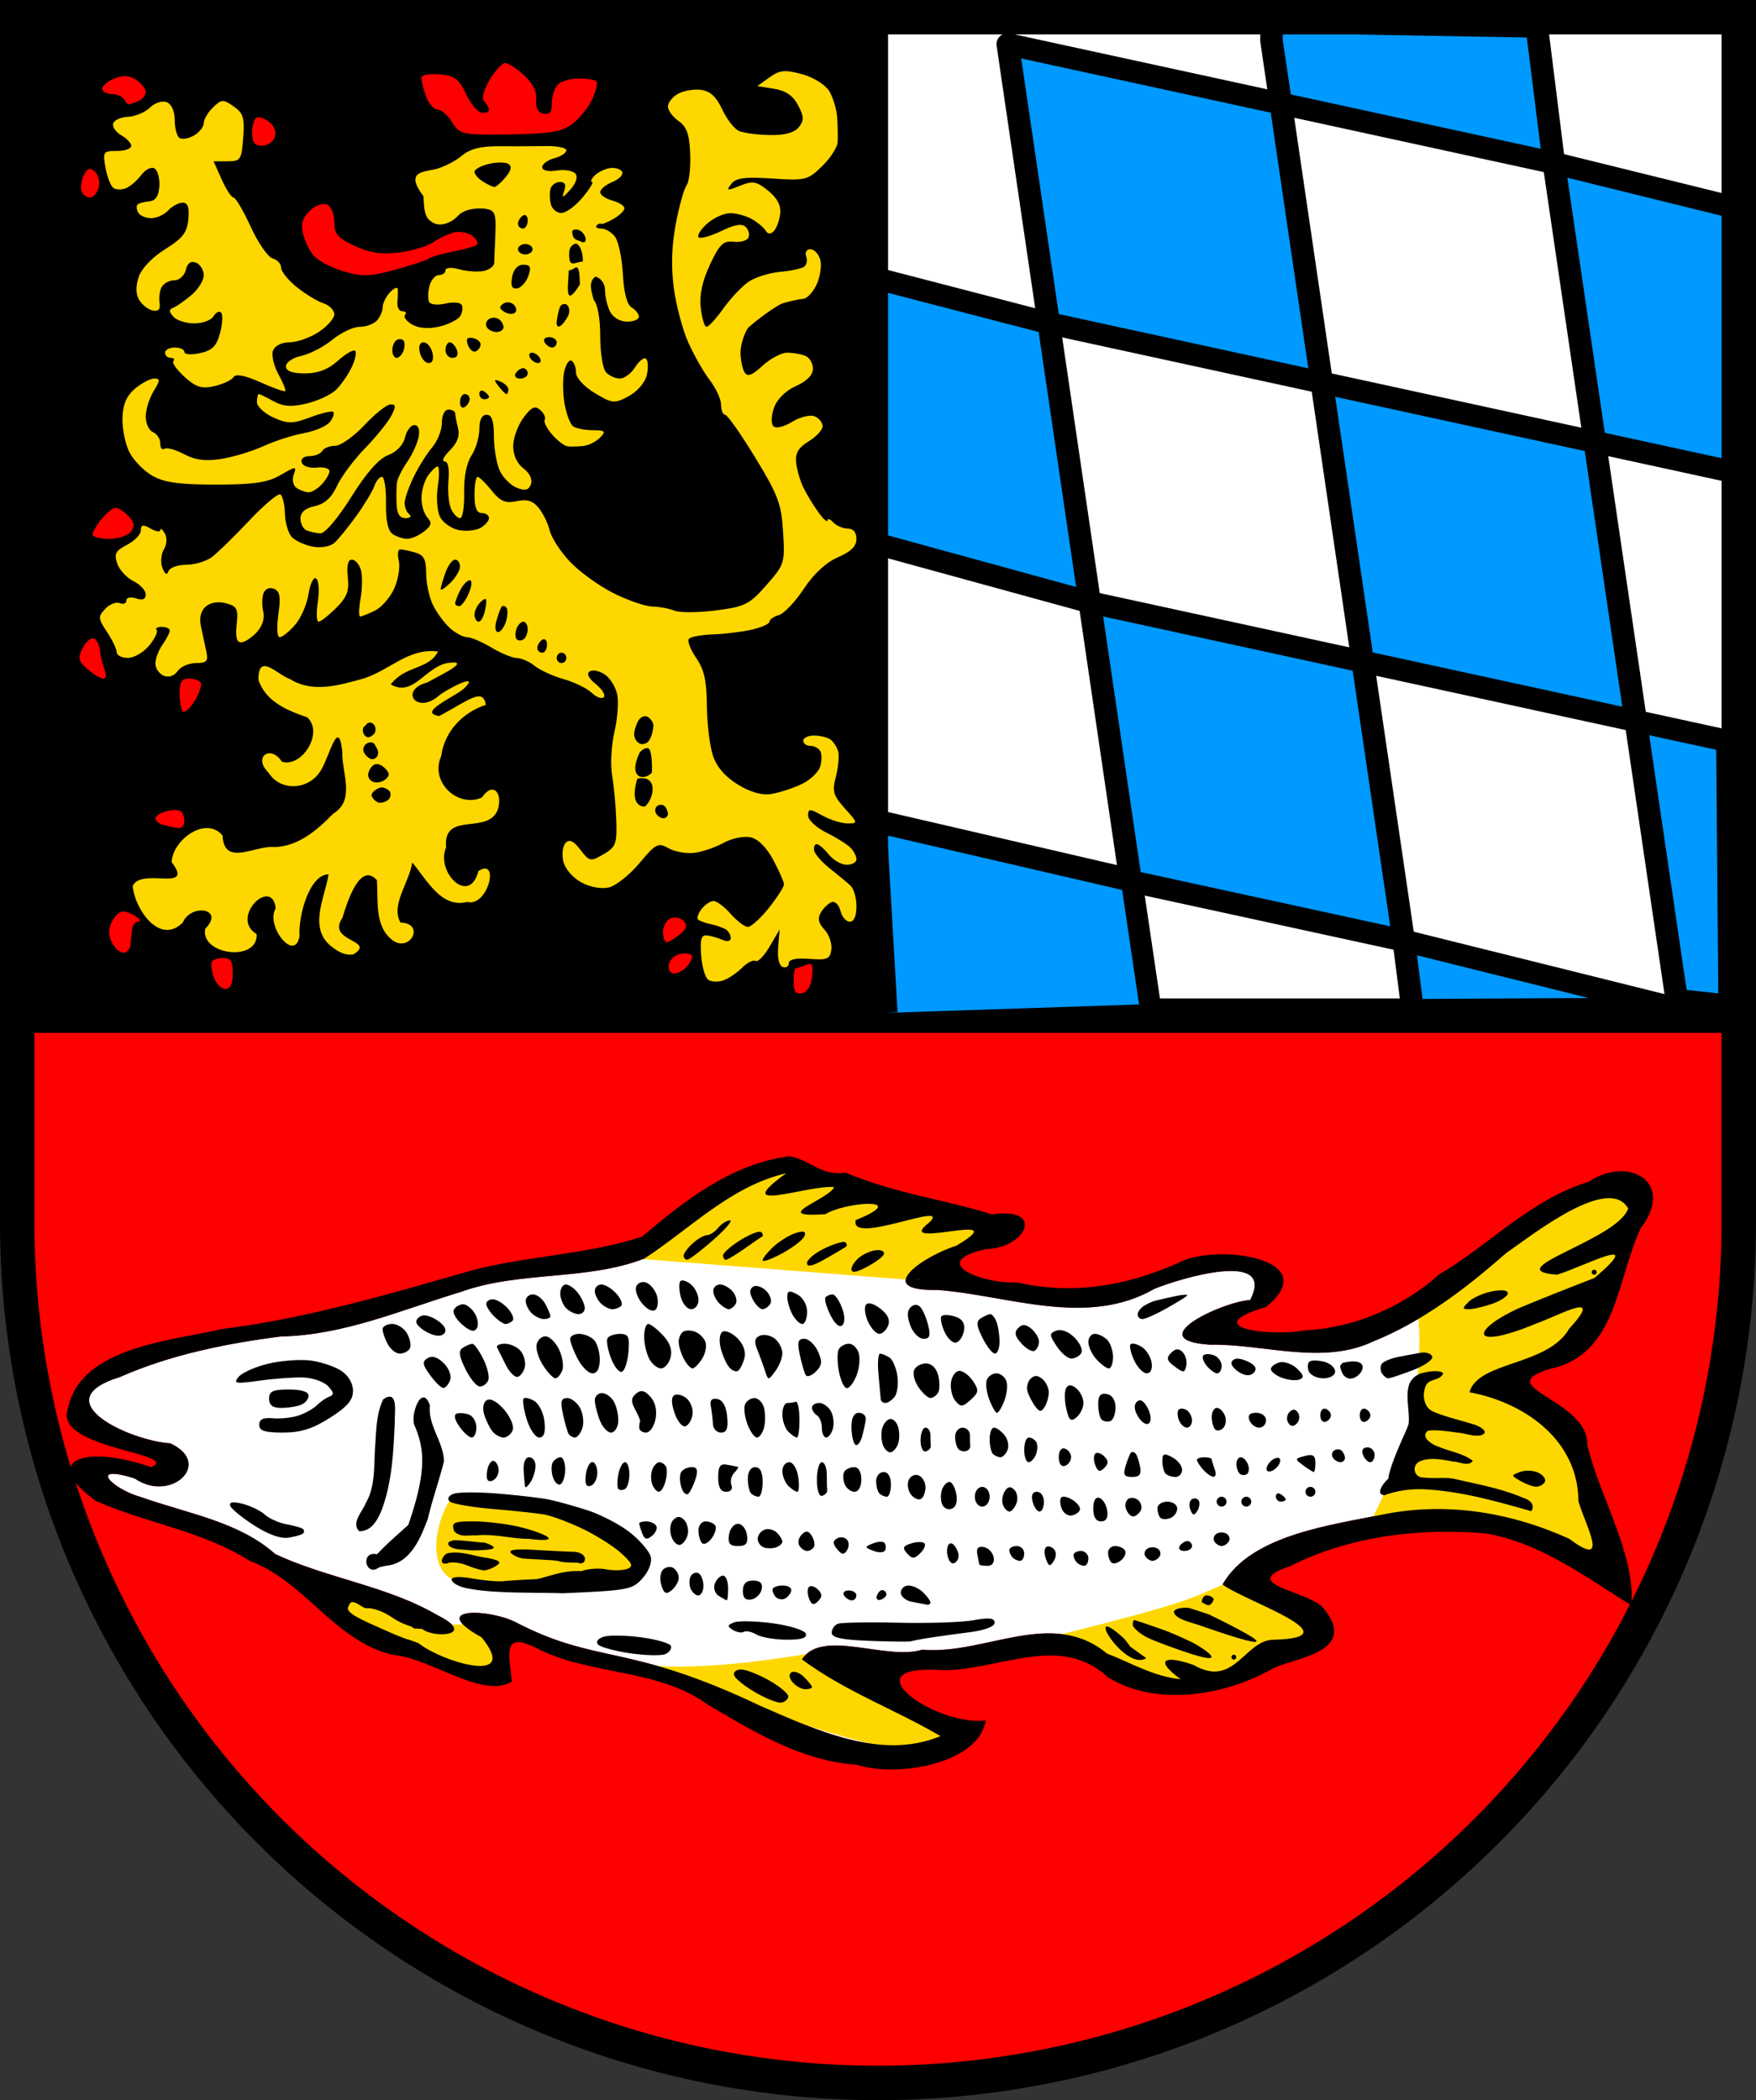 <svg class="nicermediapages-SVG" width="408" height="488" xmlns="http://www.w3.org/2000/svg"><rect width="100%" height="100%" fill="#333333" stroke="none"/><g stroke="#000"><path d="M4 234v50c0 110.46 89.543 200 200 200 110.46 0 200-89.543 200-200v-50z" fill="red"/><path d="M4 4v232h400V4z" fill="#fff" stroke-width="8"/></g><g fill="#09f" stroke="#000" stroke-linejoin="round"><g stroke-width="9.386"><path d="m448.51 455-19-118.17 114.26 23.13 19 118.17zM330.22 198.95l80.29 19.698 19 118.17-91.818-23.864zM562.78 478.12l4.202 29.443 110.11-2.653-114.31-26.778z" transform="matrix(.557 .01 -.009 .547 16.985 -48.605)"/></g><path d="m207.89 222.44-3.294-41.46 59.722 11.838 4.705 26.7" stroke-width="5" transform="matrix(.999 .018 -.017 1.074 2.15 -7.285)"/><g stroke-width="9.386"><path d="m543.77 359.95-19-118.17 114.26 23.13 19 118.17zM658.03 383.09l19 118.16 22.101 2.08-2.727-112.46-38.37-7.781zM410.51 218.65l-19-118.17 114.26 23.13 19 118.17zM620.03 146.75l19 118.16 62.53 12.656-2.351-112.42-79.183-18.391zM501.44 96.84l4.313 26.75 114.28 23.16-8.03-57.767h-110.56z" transform="matrix(.557 .01 -.009 .547 16.985 -48.605)"/></g></g><g transform="translate(-2 10)"><path d="M96.918 370.97c-.473-.036-3.44-1.242-6.593-2.68-3.154-1.438-8.06-3.4-7.454-4.808l.272-.631c.736-1.707 3.083.906 3.905.828 1.236-.118 3.651.47 6.322 2.32 2.424 1.68 4.701 1.84 4.701 2.386l2.007.113c2.763 2.286 12.901 1.522 3.625-3.159-11.66-6.834-25.747-8.589-37.746-14.228-8.437-7.541-20.325-9.391-31.16-13.232-6.808-1.898-12.575-7.856-1.458-4.315 8.375 5.756 18.326-3.571 8.194-8.196-8.946-.49-29.718-9.817-11.71-15.383 11.944-5.282 25.013-7.852 37.526-9.448 14.46-.273 27.819-6.131 41.539-10.288 13.824-5.023 29.24-2.549 42.852-7.82 10.705-6.993 20.09-16.854 32.936-19.813-13.603 9.788 5.164 2.619 11.128 3.218-1.183 2.877-15.402 7.2-2.02 6.296 4.689-2.94 20.169-3.936 7.06 1.364-1.669 6.104 22.607-4.806 17.048.58-9.008 6.827 20.953-3.3 6.278 5.395-7.395 2.288-19.79 10.594-4.384 10.26 16.655 1.272 34.676 8.787 50.41-.24 6.177-2.545 28.423-9.152 22.264 2.587-6.358.357-25.616 9.32-9.363 10.377 12.595-.227 26.113 4.869 37.997-.774 11.248-4.52 21.426-12.209 30.722-20.408 6.908-4.856 23.99-18.289 28.482-10.482-2.397 7.355-30.76 14.335-16.515 15.393 6.213-1.881 21.172-9.895 8.697.76-7.24 2.805-13.173 5.166-17.675 7.066-11.306 5.217-11.236 9.864 3.876 3.633 6.066-2.204 16.279-8.046 7.908 1.104-4.957 8.674-21.211 7.507-23.165 14.755 12.736 2.366 25.238 11.05 25.317 25.28 1.393 5.27 7.741 16.162-2.119 8.78-13.191-6.014-27.8-8.517-42.2-5.875-12.977 2.669-31.718 4.837-38.362 16.481 4.73 3.717 31.126 12.376 11.805 12.841-6.662.069-9.046 11.34-18.434 5.912-6.168-2.242-9.818-1.662-3.124 3.264-6.15-.581-11.489-3.781-17.135-5.988-12.839-10.634-28.415.428-42.852-.876-8.444 2.614-23.199-4.974-28.007 2.247 9.93 7.4 21.816 11.733 32.2 17.83-13.74 5.764-28.916-1.42-41.74-6.975-30.863-14.72-37.753-9.566-56.727-19.362-6.237-3.317-21.043-3.745-8.146 3.4 9.198 11.277-9.212 5.72-14.707 1.316z" fill="#fff"/><path d="M313.35 307.4c1.426 7.971 10.722-3.057.589-.717z"/><g fill="gold" fill-rule="evenodd"><path d="M81.667 360.62c12.243 2.799 24.559 8.774 29.56 6.281 3.163-2.919 10.324 11.86 7.524 13.51-20.059-2.39-46.892-20.692-37.084-19.792zM147.71 282.29c10.688-8.26 23.797-17.48 36.667-20.833l49.583 14.792-19.167 11.25zM331.46 295c1.714 18.2-3.593 34.785-11.875 50.208-1.252-9.515 51.93 3.43 57.292 12.083 3.88 6.263-9.653-51.027-29.583-45 12.577-8.059 26.941-.031 35.417-45-3.147-10.798-32.099 15.5-51.25 27.708zM245 370.63c43.033-10.563 32.481-9.863 46.25-14.167l12.917 6.875c2.753 3.975 2.13 7.643-3.75 10.833-14.93 4.32-26.339 14.105-55.417-3.542zM224.65 393.77l-31.525-20.035c-15.882 2.704-33.418 4.904-46.551 2.504 28.093 8.013 67.787 27.678 78.076 17.53zM107.5 337.92c12.181 1.602 24.063 1.702 37.292 8.542 3.074 4.997 7.867 10.718.833 11.458-11.817.8-23.878.866-36.25 0-10.953-2.503-4.002-19.933-1.875-20z"/></g><g stroke-width="1.147"><path d="M185.53 258.67c-13.362 1.615-24.443 10.291-34.363 18.686-12.635 4.187-26.416 4.393-39.5 7.83-19.091 5.472-38.139 11.127-57.924 13.611-12.385 2.829-33.299 4.255-36.021 18.771-3.02 9.106 26.535 10.092 19.469 13.36-16.077-5.543-25.897-1.348-12.791 7.905 11.965 5.232 24.435 6.814 35.617 13.857 12.992 4.882 19.376 18.29 33.006 21.81 9.083.665 20.85 10.38 27.91 6.265-.724-6.938-2.345-12.115 6.691-7.31 12.424 5.911 27.37 4.308 38.86 12.661 10.582 6.228 21.706 13.097 34.595 13.955 9.618 3.091 28.445-.34 29.928-10.303-11.489 1.491-32.586-13.27-9.808-11.674 13.055.037 27.072-8.687 38.229 1.653 11.589 7.122 27.756 4.079 38.477-2.145 5.361-2.476 20.097-3.822 11.385-14.164-3.884-3.896-20-5.362-7.4-9.574 13.814-6.97 30.244-8.906 45.552-7.514 12.67 2.234 22.975 10.141 33.594 16.668.984-11.942-7.328-25.006-10.229-37.256.349-11.062-24.828-13.628-6.797-18.168 13.755-4.286 13.766-20.665 19.203-32.182 8.175-10.646-2.787-17.042-12.086-10.799-13.414 4.02-23.159 14.75-34.826 21.576-8.138 7.423-19.85 12.471-31.242 12.943-7.444 1.51-25.285-.545-8.884-5.437 13.916-11.372-11.842-14.853-20.29-10.285-11.911 5.324-24.655 7.617-37.622 4.55-6.985.574-21.406-4.468-7.23-7.709 9.494-.221 13.845-9.917 1.468-8.068-11.011-3.461-22.35-4.787-34.035-9.695-5.55.878-8.228-2.907-12.934-3.82zm-.854 3.955c-13.603 9.788 5.163 2.618 11.127 3.217-1.183 2.877-15.4 7.202-2.017 6.297 4.688-2.94 20.168-3.937 7.058 1.363-1.668 6.104 22.606-4.805 17.047.582-9.008 6.826 20.954-3.301 6.28 5.393-7.395 2.288-19.791 10.594-4.385 10.262 16.655 1.27 34.678 8.787 50.41-.24 6.177-2.545 28.424-9.152 22.266 2.587-6.358.357-25.616 9.32-9.363 10.377 12.595-.227 26.113 4.867 37.996-.775 11.248-4.52 21.426-12.209 30.723-20.408 6.907-4.856 23.989-18.288 28.482-10.48-2.398 7.355-30.761 14.335-16.516 15.393 6.212-1.881 21.172-9.896 8.697.758-7.24 2.805-13.173 5.169-17.676 7.068-11.306 5.217-11.234 9.864 3.877 3.633 6.067-2.204 16.277-8.047 7.906 1.104-4.956 8.673-21.21 7.507-23.164 14.756 12.736 2.365 25.238 11.05 25.316 25.279 1.393 5.27 7.743 16.162-2.117 8.779-13.191-6.014-27.801-8.517-42.201-5.875-12.977 2.669-31.718 4.838-38.361 16.482 4.73 3.717 31.125 12.375 11.805 12.84-6.662.068-9.046 11.34-18.434 5.912-6.168-2.242-9.818-1.662-3.123 3.264-6.15-.582-11.489-3.782-17.135-5.989-12.839-10.634-28.414.428-42.852-.875-8.444 2.614-23.199-4.974-28.008 2.246 9.93 7.401 21.816 11.733 32.199 17.83-13.741 5.765-28.916-1.42-41.74-6.974-30.862-14.721-37.752-9.566-56.727-19.361-6.238-3.318-21.043-3.746-8.147 3.398 9.199 11.278-9.211 5.72-14.707 1.317l-2.275-.805c-.473-.036-3.44-1.242-6.594-2.68-3.153-1.438-8.06-3.4-7.453-4.808l.274-.631c.735-1.707 3.081.906 3.904.828 1.235-.118 3.65.47 6.32 2.32 2.425 1.68 4.703 1.84 4.703 2.385l2.006.115c2.763 2.286 12.901 1.52 3.625-3.16-11.66-6.834-25.747-8.59-37.746-14.229-8.437-7.541-20.325-9.39-31.16-13.23-6.807-1.898-12.574-7.857-1.457-4.316 8.375 5.756 18.326-3.571 8.194-8.196-8.946-.49-29.717-9.816-11.71-15.383 11.944-5.282 25.012-7.853 37.524-9.449 14.46-.273 27.819-6.13 41.539-10.287 13.824-5.023 29.242-2.55 42.854-7.82 10.705-6.993 20.089-16.854 32.936-19.812z"/><path d="M352.91 312.56c.315 0 .573-.258.573-.573s-.258-.574-.573-.574a.575.575 0 0 0 0 1.147zM170.64 282.75c-.34 0-.62-.474-.62-1.053s1.833-2.186 4.074-3.571c2.24-1.385 4.39-2.2 4.778-1.813.387.387.489.834.226.994-.263.16-2.134 1.45-4.158 2.867-2.024 1.417-3.96 2.576-4.3 2.576zM161.71 282.7c-.473.027-.86-.387-.86-.92s.944-1.823 2.097-2.867 2.638-1.897 3.3-1.897 1.845-.774 2.63-1.72c.785-.946 2.01-1.72 2.72-1.717.711.002-1.029 2.043-3.867 4.537-2.838 2.495-5.547 4.557-6.02 4.584zM183.76 281.22c-2.511 1.367-4.566 2.102-4.566 1.633 0-.468 1.16-1.914 2.58-3.213 1.419-1.299 3.738-2.712 5.153-3.141 1.87-.568 2.412-.369 1.986.728-.323.83-2.642 2.626-5.153 3.993zM193.81 282.5c-2.979 1.706-4.3 2.01-4.3.993 0-.808 1.87-2.36 4.155-3.45 2.286-1.09 4.436-1.702 4.778-1.36.342.343.408.788.145.989-.263.201-2.413 1.474-4.778 2.828zM372.41 286.19a.575.575 0 0 1-.573-.573c0-.316.258-.574.573-.574.315 0 .573.258.573.574a.575.575 0 0 1-.573.573zM203.2 284.5c-2.332 1.206-3.367 1.33-3.367.405 0-.735.903-2.022 2.006-2.86 1.104-.838 2.94-1.54 4.081-1.56 1.141-.02 1.753.484 1.361 1.119-.393.635-2.23 1.938-4.081 2.896zM343.32 294.21c-1.583 0-1.595-.2-.1-1.694.932-.932 3.364-2.029 5.406-2.437 2.257-.451 3.711-.28 3.711.435 0 .648-1.625 1.745-3.611 2.437-1.986.693-4.419 1.259-5.406 1.259zM179.16 294.21c-.571 0-1.574-1-2.229-2.224-.837-1.564-.816-2.454.07-3.002.693-.428 2.045.007 3.005.967s1.397 2.311.97 3.002c-.428.691-1.245 1.257-1.816 1.257zM171.33 294.21c-.467 0-1.469-.62-2.226-1.376-.756-.757-1.376-2.047-1.376-2.867 0-.82.711-1.49 1.58-1.49s2.203.751 2.965 1.67c.763.918 1.053 2.208.646 2.866s-1.122 1.197-1.589 1.197zM162.59 294.21c-.934 0-2.028-1.314-2.431-2.92-.403-1.606-.425-3.228-.05-3.604.376-.375 1.47-.03 2.431.768.961.797 1.748 2.419 1.748 3.603 0 1.184-.764 2.153-1.698 2.153zM144.26 294.21c-.715 0-1.919-.62-2.676-1.376-.756-.757-1.376-2.047-1.376-2.867 0-.82.694-1.49 1.543-1.49.848 0 2.397.944 3.442 2.1 1.045 1.154 1.555 2.444 1.133 2.866-.421.422-1.351.767-2.066.767zM154.32 294.32c-.592.592-1.872.02-3.062-1.37-1.124-1.313-1.77-3.104-1.433-3.98.336-.876 1.385-1.296 2.331-.933s2.049 1.696 2.45 2.963c.403 1.266.274 2.76-.286 3.32zM136.42 295.36c-.82 0-2.11-.62-2.867-1.376-.757-.757-1.376-2.305-1.376-3.44 0-1.135.588-2.064 1.307-2.064.72 0 1.993.903 2.83 2.007.838 1.103 1.54 2.651 1.56 3.44.02.788-.634 1.433-1.454 1.433zM267.45 296.51c-.611 0-1.112-.486-1.112-1.079s.645-1.482 1.434-1.974c.788-.493 1.949-1.03 2.58-1.194.63-.164 2.694-.636 4.586-1.05 1.892-.412 3.182-.477 2.867-.143-.315.334-2.524 1.694-4.908 3.023-2.384 1.33-4.835 2.417-5.447 2.417zM128.39 296.51c-.82 0-2.11-.62-2.867-1.376-.757-.757-1.376-2.047-1.376-2.867 0-.82.756-1.49 1.68-1.49s2.214.998 2.867 2.218 1.187 2.51 1.187 2.866c0 .357-.671.649-1.49.649zM188.41 297.65c-.608 0-1.64-.998-2.293-2.218-.653-1.22-1.187-3.044-1.187-4.054 0-1.48.444-1.598 2.293-.608 1.341.718 2.293 2.4 2.293 4.054 0 1.554-.497 2.826-1.106 2.826zM119.46 297.65c-.48 0-1.685-.81-2.676-1.802-.99-.991-1.802-2.281-1.802-2.867s.694-1.064 1.543-1.064c.848 0 2.397.944 3.442 2.1 1.045 1.154 1.555 2.444 1.133 2.866-.421.422-1.16.767-1.64.767zM197.71 297.94c-.645.645-1.732-.295-2.787-2.411-.952-1.908-1.441-3.757-1.088-4.11.353-.354 1.085-.643 1.626-.643.541 0 1.507 1.374 2.145 3.054.708 1.862.749 3.465.104 4.11zM206.3 299.94c-.72-.005-1.885-1.25-2.588-2.765s-.952-3.282-.555-3.925c.453-.733 1.699-.433 3.34.805 1.736 1.31 2.364 2.635 1.866 3.934-.414 1.078-1.342 1.956-2.063 1.951zM112.78 298.64c-.604.977-1.564.725-3.44-.902-1.431-1.241-2.267-2.8-1.856-3.464.41-.665 1.366-1.208 2.123-1.208.757 0 1.969.95 2.693 2.11.725 1.16.94 2.719.48 3.464zM216.56 301.09c-1.03 0-2.395-1.374-3.034-3.053-.791-2.083-.782-3.432.029-4.243.75-.75 1.582-.787 2.255-.1.586.6 1.415 2.508 1.844 4.243.61 2.47.373 3.153-1.094 3.153zM105.16 299.91c-.7.7-2.087.594-3.823-.291-1.499-.764-2.681-1.905-2.628-2.536.054-.63.77-1.266 1.592-1.413.821-.147 2.498.5 3.725 1.438 1.422 1.085 1.833 2.102 1.134 2.802zM224.22 301.95c-.78.257-2.024-.866-2.766-2.495s-1.047-3.264-.676-3.635c.37-.37 1.774-.324 3.12.104 1.655.525 2.332 1.549 2.092 3.168-.194 1.315-.99 2.601-1.77 2.858zM242.41 303.87c-.546.338-1.927-.418-3.069-1.68-1.547-1.709-1.744-2.624-.775-3.593.97-.97 1.75-.927 3.069.167.973.808 1.768 2.149 1.768 2.98s-.447 1.788-.993 2.126zM233.17 304.53c-.584 0-1.882-1.642-2.883-3.649-1.44-2.887-1.518-3.841-.37-4.569.797-.506 1.78-.928 2.186-.938.406-.01 1.05.799 1.434 1.796.383.998.696 3.062.696 4.587s-.479 2.773-1.063 2.773zM94.884 304.53c-.887 0-2.146-.998-2.8-2.218-.652-1.22-1.186-2.768-1.186-3.44s1.014-1.222 2.253-1.222 2.81 1.043 3.493 2.317c.682 1.274.928 2.822.546 3.44-.382.618-1.42 1.123-2.306 1.123zM250.92 305.68c-.836 0-2.372-1.3-3.412-2.887-1.739-2.653-1.742-2.946-.036-3.6 1.098-.421 2.808.241 4.192 1.625 1.286 1.286 1.986 2.905 1.557 3.6-.43.694-1.465 1.262-2.3 1.262zM259.64 307.97c-.533 0-1.823-.944-2.867-2.097s-1.898-2.96-1.898-4.013c0-1.054.671-1.917 1.491-1.917.82 0 2.11.62 2.867 1.376.757.757 1.376 2.563 1.376 4.014 0 1.45-.436 2.637-.97 2.637zM162.9 307.97c-.457 0-1.365-.998-2.018-2.218-.652-1.22-1.187-2.995-1.187-3.946 0-.95.47-2.017 1.044-2.372.573-.355 1.824-.345 2.778.02.954.367 2.024 1.421 2.378 2.343s.012 2.689-.76 3.925c-.773 1.236-1.778 2.248-2.235 2.248zM155.59 307.97c-.85 0-2.08-.998-2.733-2.218s-1.187-3.542-1.187-5.16c0-1.618.426-2.942.947-2.942.52 0 2.05 1.175 3.4 2.61 1.64 1.748 2.232 3.455 1.786 5.16-.367 1.403-1.363 2.55-2.213 2.55zM284.83 309.12c-.553 0-1.659-.786-2.457-1.748-.798-.96-1.14-2.057-.763-2.435.378-.378 1.484-.381 2.457-.009.973.374 1.77 1.47 1.77 2.435 0 .966-.454 1.756-1.007 1.756zM277.63 307.34c-.353 1.698-.637 1.72-2.688.199-1.838-1.363-2.009-1.989-.86-3.154 1.038-1.051 1.78-1.106 2.688-.199.69.69 1.077 2.11.86 3.154zM268.43 309.11c-.832-.005-2.153-1.386-2.934-3.07-.782-1.683-1.144-3.338-.805-3.677.339-.339 1.494-.066 2.568.607 1.073.673 2.116 2.331 2.318 3.686.217 1.463-.248 2.46-1.147 2.454zM173.45 308.55c-.483.299-1.411-.1-2.063-.884-.651-.785-1.525-2.787-1.943-4.45-.428-1.707-.237-3.343.44-3.761.659-.408 2.21.272 3.448 1.51 1.414 1.414 2.017 3.14 1.623 4.646-.345 1.318-1.022 2.64-1.505 2.939zM146.48 308.76c-.648.212-1.793-1.243-2.544-3.233-.751-1.99-1.094-4.059-.76-4.597s1.637-.979 2.899-.979c1.943 0 2.24.645 1.939 4.212-.196 2.316-.886 4.385-1.534 4.597zM139.66 309.12c-.93 0-2.478-1.522-3.44-3.383-.962-1.86-1.75-3.925-1.75-4.587s.93-1.203 2.065-1.203 2.683.619 3.44 1.376c.756.756 1.376 2.82 1.376 4.586 0 2.065-.604 3.211-1.691 3.211zM324.56 310.27c-.415 0-1.073-.516-1.463-1.147-.39-.63-.426-1.603-.081-2.16.344-.559 2.052-1.296 3.794-1.64 1.742-.343 4.144-.79 5.337-.992 1.194-.202 2.372.2 2.619.895.247.695-1.779 2.113-4.502 3.153-2.722 1.04-5.29 1.891-5.704 1.891zM309.46 310.27c-1.51 0-3.035-.757-3.39-1.683s-.242-1.933.252-2.238c.493-.305 2.019-.262 3.39.097 1.37.358 2.492 1.365 2.492 2.238 0 .908-1.172 1.586-2.744 1.586zM293.28 309c-.742.733-1.834.73-3.144-.009-1.104-.623-2.007-1.623-2.007-2.222 0-.6.646-1.082 1.434-1.072.788.01 2.203.504 3.144 1.099 1.127.713 1.323 1.464.573 2.204zM191.57 308.7c-.983.983-2.046 1.351-2.362.818-.316-.534-.934-2.647-1.373-4.697-.64-2.986-.434-3.727 1.036-3.727 1.01 0 2.432 1.31 3.161 2.91 1.077 2.362.99 3.244-.462 4.696zM182.14 308.61c-1.617 2.198-1.647 2.197-2.387-.068a98.47 98.47 0 0 0-1.794-4.911c-.788-1.972-.62-2.783.68-3.282.95-.365 2.496-.026 3.434.752.938.779 1.705 2.286 1.705 3.35s-.737 2.935-1.638 4.16zM131.04 310.27c-.49 0-1.757-1.32-2.815-2.935-1.058-1.614-1.755-3.807-1.55-4.873s1.134-1.939 2.063-1.939 2.344 1.368 3.145 3.04c.801 1.67 1.14 3.864.753 4.873-.387 1.009-1.105 1.834-1.596 1.834zM122.34 309.92c-.68.226-1.953-1.021-2.83-2.772a703.64 703.64 0 0 1-2.013-4.043c-.23-.473.593-.86 1.83-.86 1.236 0 2.87.75 3.63 1.665s1.21 2.55 1 3.632c-.21 1.082-.937 2.152-1.617 2.378zM303.94 310.55c-.816.31-2.645.133-4.064-.394s-2.58-1.432-2.58-2.01c0-.577.903-1.283 2.006-1.568 1.104-.286 2.933.364 4.065 1.444 1.546 1.476 1.689 2.104.573 2.528zM198.77 312.56c-.618 0-1.456-1.772-1.862-3.939-.406-2.166-.4-4.488.016-5.16.415-.672 1.463-1.221 2.33-1.221.865 0 1.88.964 2.254 2.142.374 1.178.164 3.5-.468 5.16-.63 1.66-1.652 3.018-2.27 3.018zM113.5 312.17c-.761-.003-2.274-1.83-3.362-4.059-1.519-3.111-1.652-4.26-.573-4.945.772-.49 1.754-.9 2.18-.91.427-.01 1.562 1.557 2.522 3.481.96 1.925 1.491 4.16 1.181 4.97-.31.808-1.187 1.466-1.948 1.463zM104.98 312.52c-.493-.02-1.866-1.367-3.052-2.994-1.78-2.442-1.88-3.128-.573-3.94 1.035-.642 2.331-.234 3.748 1.179 1.23 1.226 1.865 2.945 1.47 3.976-.384.998-1.1 1.799-1.593 1.779zM218.18 314.85c-.558 0-1.778-1.091-2.712-2.425-.935-1.334-1.425-3.14-1.09-4.013.336-.874 1.577-1.589 2.759-1.589 1.322 0 2.42 1.078 2.852 2.802.387 1.54.366 3.347-.046 4.013-.412.667-1.205 1.212-1.763 1.212zM207.72 316c-.553 0-1.042-.387-1.085-.86l-.52-5.733c-.243-2.68-.078-4.866.365-4.856.444.01 1.418.406 2.166.881.747.475 1.58 2.403 1.85 4.283.272 1.88-.015 4.063-.638 4.852-.623.788-1.585 1.433-2.138 1.433zM227.53 315.27c-1.874 1.696-2.318 1.728-3.542.253-.77-.927-1.23-2.875-1.024-4.329.206-1.454 1.086-2.643 1.955-2.643s2.294 1.076 3.167 2.39c1.393 2.098 1.325 2.627-.556 4.33zM67.298 317.15c-1.94 0-2.773-.641-2.773-2.137 0-1.729.876-2.137 4.587-2.137 2.918 0 4.587.524 4.587 1.441 0 .793-.817 1.754-1.814 2.137-.998.383-3.062.696-4.587.696zM244.72 316.91c-.773 1.219-1.152 1.219-2.098 0-.635-.818-1.452-2.328-1.816-3.355-.364-1.026-.095-2.433.598-3.126.914-.914 1.675-.914 2.777.001.835.693 1.51 2.1 1.5 3.126-.009 1.027-.442 2.536-.961 3.354zM233.66 318.29c-.347 0-1.154-1.379-1.795-3.064-.641-1.686-.902-3.75-.581-4.587.321-.837 1.32-1.522 2.217-1.522.899 0 1.932.778 2.297 1.73.366.951.176 3.015-.422 4.586-.597 1.572-1.37 2.857-1.716 2.857zM319.17 320.37c-.678.226-1.233-.45-1.233-1.5s.555-1.726 1.233-1.5c.678.226 1.233.9 1.233 1.5s-.555 1.274-1.233 1.5zM310 320.37c-.678.226-1.233-.45-1.233-1.5s.555-1.726 1.233-1.5c.678.226 1.233.9 1.233 1.5s-.555 1.274-1.233 1.5zM259.96 320.23c-.67.223-1.573.051-2.007-.382-.433-.434-.788-2.03-.788-3.548 0-2.011.544-2.655 2.007-2.373 1.247.24 2.006 1.429 2.006 3.141 0 1.516-.548 2.939-1.218 3.162zM252.11 319.35c-1.316 1.092-1.759.697-2.378-2.125-.42-1.907-.42-4.02 0-4.697.533-.863 1.244-.83 2.378.112.89.739 1.618 2.249 1.618 3.356 0 1.106-.728 2.616-1.617 3.354zM303.29 320.79c-.764.764-1.424.698-1.979-.2-.458-.74-.316-1.862.315-2.493.764-.764 1.424-.698 1.978.2.458.74.317 1.862-.314 2.493zM294.56 321.73c-.878 0-1.894-.774-2.257-1.72-.45-1.17.062-1.72 1.597-1.72 1.242 0 2.257.774 2.257 1.72s-.718 1.72-1.597 1.72zM277.77 321.73c-.65 0-1.488-.796-1.862-1.77-.373-.973-.391-2.056-.04-2.408.351-.351 1.189-.298 1.862.117s1.222 1.5 1.222 2.409c0 .908-.532 1.652-1.182 1.652zM269 320.68c-.562.562-1.647-.049-2.494-1.405-.988-1.583-1.112-2.786-.364-3.534.748-.749 1.597-.27 2.494 1.405.768 1.434.926 2.972.364 3.534zM161.26 321.41c-.717.236-1.847-1.131-2.511-3.038-.787-2.257-.815-3.71-.08-4.164.62-.384 1.904-.054 2.853.734.949.787 1.571 2.468 1.383 3.736-.188 1.267-.928 2.496-1.645 2.732zM286.2 321.83c-.599.599-1.441.736-1.872.305-.431-.43-.784-1.73-.784-2.886 0-1.156.532-2.102 1.183-2.102.65 0 1.493.809 1.872 1.797.38.989.2 2.287-.399 2.886zM169.52 322.88c-.986 0-1.832-.903-1.88-2.007-.049-1.103-.265-2.94-.482-4.08-.27-1.425.204-1.96 1.521-1.71 1.222.231 2.045 1.707 2.274 4.08.267 2.76-.102 3.717-1.433 3.717zM152.11 322.88c-.872 0-1.586-.516-1.586-1.147s.087-1.275.193-1.433c.107-.158-.398-1.393-1.122-2.746-1.024-1.913-.978-2.74.205-3.723 1.142-.947 1.972-.762 3.32.74 1.133 1.261 1.572 3.17 1.187 5.156-.336 1.734-1.324 3.153-2.197 3.153zM143.95 322.88c-.827 0-2.008-1.324-2.623-2.941-.615-1.618-1.118-3.682-1.118-4.587s.756-1.645 1.68-1.645 2.188.95 2.809 2.11 1.045 3.225.943 4.587-.864 2.476-1.691 2.476z"/><path d="M67.74 322.88c-4.25 0-5.509-.413-5.509-1.806 0-1.278.923-1.72 3.153-1.513 1.735.162 4.42-.125 5.967-.638 1.547-.513 3.473-1.592 4.28-2.399.806-.806 2.12-1.708 2.92-2.004 1.11-.411 1.032-.983-.334-2.423-.983-1.036-3.563-1.944-5.733-2.018-2.17-.074-6.772.26-10.225.743-5.576.78-6.116.68-4.817-.885.804-.97 3.89-2.344 6.855-3.056 2.966-.711 7.365-1.049 9.775-.75 2.411.3 5.635 1.364 7.165 2.366 1.715 1.124 2.78 2.92 2.78 4.688 0 2.165-1.316 3.7-5.384 6.28-4.048 2.568-6.751 3.415-10.893 3.415zM193.97 324.03c-.557 0-1.013-1.002-1.013-2.226s-.516-2.544-1.147-2.934c-.63-.39-1.146-1.194-1.146-1.788 0-.593.748-1.079 1.663-1.079.914 0 2.137.848 2.717 1.883.58 1.036.803 2.842.496 4.013-.306 1.172-1.013 2.131-1.57 2.131zM187.16 324.03c-.347 0-1.25-.62-2.007-1.376s-1.376-2.563-1.376-4.013c0-1.45.516-2.638 1.147-2.638.63 0 1.516-.129 1.967-.286s.839 1.648.86 4.013c.022 2.365-.244 4.3-.59 4.3zM177.88 324.03c-.573 0-1.566-1.379-2.206-3.064-.641-1.686-.903-3.75-.581-4.587.32-.837 1.314-1.522 2.206-1.522.892 0 1.892 1.032 2.222 2.293.33 1.261.33 3.325 0 4.587-.33 1.261-1.068 2.293-1.641 2.293zM135.61 324.03c-.55 0-1.23-.387-1.508-.86s-.866-2.537-1.305-4.587c-.631-2.94-.426-3.726.971-3.726.974 0 2.334 1.051 3.022 2.336.687 1.285.929 3.35.536 4.587-.393 1.237-1.165 2.25-1.716 2.25zM127.28 324.03c-.88 0-2.186-1.909-2.902-4.242-.716-2.333-1.036-4.507-.71-4.833.324-.325 1.468-.04 2.542.631 1.073.672 2.113 2.847 2.31 4.833.25 2.497-.133 3.611-1.24 3.611zM119.01 324.03c-.801 0-1.973-.645-2.604-1.433-.63-.789-1.489-2.551-1.907-3.917-.45-1.47-.196-2.832.621-3.337.827-.512 2.439.376 4.018 2.212 1.45 1.686 2.343 3.832 1.983 4.77-.36.938-1.31 1.705-2.111 1.705zM111.6 324.03c-.595 0-1.893-1.158-2.885-2.574-1.113-1.59-1.343-2.727-.6-2.975.661-.22 1.96-.11 2.884.245.926.355 1.683 1.694 1.683 2.975s-.487 2.329-1.082 2.329zM202.29 323.83c-.413 1.469-1.136 2.286-1.606 1.816-.47-.47-.854-2.317-.854-4.104 0-2.123.595-3.249 1.72-3.249.946 0 1.668.645 1.605 1.434-.062.788-.452 2.635-.865 4.103zM226.51 327.18c-.56.187-1.372-.016-1.806-.45-.434-.433-.788-1.734-.788-2.89 0-1.156.774-2.102 1.72-2.102s1.72.774 1.72 1.72.038 2.094.086 2.551-.372.984-.932 1.171zM217.12 327.25c-.678.226-1.233-.922-1.233-2.551 0-1.63.516-2.963 1.147-2.963.63 0 1.147.774 1.147 1.72s.038 2.095.086 2.552-.47 1.016-1.147 1.242zM208.85 327.47c-.583 0-1.345-.744-1.694-1.653-.35-.91-.462-2.543-.251-3.632.211-1.088.985-2.179 1.72-2.423.735-.245 1.65.543 2.032 1.75.384 1.207.372 3.042-.024 4.076-.398 1.035-1.2 1.882-1.783 1.882zM234.46 328.61c-.545 0-1.335-.344-1.756-.764s-.764-1.969-.764-3.44c0-1.472.452-2.676 1.006-2.676.553 0 1.643.767 2.421 1.705.779.938 1.116 2.486.75 3.44-.366.954-1.112 1.735-1.657 1.735zM320.36 329.76c-.563 0-1.321-.774-1.684-1.72-.402-1.048 0-1.72 1.024-1.72.926 0 1.684.774 1.684 1.72s-.46 1.72-1.024 1.72zM313.42 329.76c-.593 0-1.376-.48-1.739-1.067s-.207-1.348.346-1.69c.553-.341 1.335-.29 1.739.113.403.403.733 1.163.733 1.688s-.486.956-1.079.956zM240.99 329.76c-.563 0-1.024-1.29-1.024-2.867 0-1.576.486-2.866 1.079-2.866s1.37.469 1.724 1.043.33 1.864-.055 2.867c-.385 1.002-1.16 1.823-1.724 1.823zM249.43 330.62c-.853.284-1.433-.529-1.433-2.007 0-1.478.58-2.29 1.433-2.006.788.262 1.433 1.165 1.433 2.006 0 .841-.645 1.744-1.433 2.007zM307.27 332.05c-.195 0-1.303-.694-2.463-1.542-2.017-1.475-2.002-1.57.354-2.186 1.884-.492 2.463-.13 2.463 1.542 0 1.202-.16 2.186-.354 2.186zM297.37 331.84c-.86.287-1.29-.143-1.003-1.003.276-.828 1.179-1.731 2.006-2.007.86-.287 1.29.143 1.004 1.003-.276.828-1.18 1.731-2.007 2.007zM258.58 331.1c-1.02 1.02-1.517.872-2.09-.623-.415-1.078-.423-2.291-.02-2.695.404-.404 1.345-.124 2.091.623 1.034 1.034 1.039 1.675.018 2.695zM291.68 332.56c-.515.318-1.267.249-1.67-.154-.403-.404-.733-1.422-.733-2.263s.46-1.528 1.024-1.528c.563 0 1.314.757 1.67 1.683s.224 1.944-.291 2.262zM283.95 333.16c-.54-.024-1.628-.776-2.416-1.672-.788-.895-1.433-1.907-1.433-2.25s.774-.621 1.72-.621 1.72.216 1.72.48c0 .263.313 1.295.696 2.293.382.998.253 1.794-.287 1.77zM275.13 333.2c-.84 0-1.873-.344-2.293-.764-.42-.42-.765-1.73-.765-2.907 0-1.788.38-1.94 2.294-.916 1.26.675 2.293 1.984 2.293 2.907 0 .924-.688 1.68-1.529 1.68zM265.05 333.2c-1.86 0-2.152-.497-1.512-2.58.436-1.419.987-2.795 1.224-3.058.237-.263.705-.203 1.04.132.336.335.822 1.71 1.081 3.058.356 1.844-.097 2.448-1.833 2.448zM116.32 334.09c-1.049.35-1.41-.341-1.147-2.198.211-1.49.9-2.578 1.53-2.42.63.157 1.147 1.146 1.147 2.197 0 1.051-.689 2.14-1.53 2.421zM358.87 335.46c-.751-.02-2.375-.62-3.608-1.336-2.226-1.29-2.226-1.307 0-2.114 1.233-.448 3.16-.337 4.281.246 1.121.584 1.736 1.55 1.366 2.15-.37.599-1.288 1.073-2.039 1.054zM139.26 335.24c-1.063.354-1.409-.405-1.147-2.52.207-1.665.891-3.011 1.522-2.992.63.02 1.147 1.154 1.147 2.52s-.685 2.713-1.522 2.992zM132.26 334.87c-.585.362-1.393-.377-1.794-1.642-.402-1.265-.408-2.82-.015-3.457.394-.636 1.2-1.157 1.794-1.157.594 0 1.08 1.26 1.08 2.8 0 1.539-.48 3.094-1.065 3.456zM125.3 334.35c-.611.946-1.186 1.462-1.277 1.147-.09-.316-.252-1.993-.357-3.727-.117-1.917.39-3.153 1.294-3.153.818 0 1.479.903 1.47 2.006-.01 1.104-.519 2.781-1.13 3.727zM200.53 336.64c-.879 0-1.912-.82-2.297-1.823-.385-1.003-.41-2.293-.055-2.867.355-.574 1.388-1.043 2.297-1.043.998 0 1.652 1.135 1.652 2.866 0 1.686-.658 2.867-1.597 2.867zM187.25 336.64c-.395 0-1.338-.62-2.095-1.376-.757-.757-1.376-2.305-1.376-3.44 0-1.135.716-2.064 1.59-2.064.89 0 1.812 1.515 2.095 3.44.278 1.892.181 3.44-.214 3.44zM170.71 336.64c-1.27 0-1.843-1.037-1.843-3.339 0-2.561.467-3.249 2.007-2.954 1.104.211 2.239.424 2.523.472.284.048-.063.666-.77 1.374-.708.708-1.014 1.998-.68 2.867.36.938-.143 1.58-1.237 1.58zM155.1 336.64c-.49 0-1.187-.774-1.55-1.72s-.363-2.494 0-3.44c.363-.946 1.09-1.72 1.616-1.72s1.22.426 1.542.948c.322.52.293 2.069-.066 3.44-.359 1.37-1.052 2.492-1.542 2.492zM147.25 335.97c-.543.335-1.243.354-1.556.04-.313-.312-.325-1.846-.026-3.408.299-1.562.999-2.84 1.556-2.84s1.013 1.26 1.013 2.8c0 1.539-.444 3.073-.987 3.408zM306.47 337.79c-.63 0-1.147-.516-1.147-1.147s.516-1.146 1.147-1.146c.63 0 1.147.516 1.147 1.146s-.516 1.147-1.147 1.147zM208.05 337.79c-.526 0-1.3-.344-1.72-.764-.42-.42-.764-1.711-.764-2.867s.774-2.102 1.72-2.102c1.07 0 1.72 1.083 1.72 2.866 0 1.577-.43 2.867-.956 2.867zM193.04 337.57c-.726.242-1.233-1.277-1.233-3.698 0-2.26.516-4.109 1.147-4.109.63 0 1.147 1.29 1.147 2.867 0 1.576.038 3.24.086 3.698.047.457-.47 1.016-1.147 1.242zM178.24 337.79c-.526 0-1.3-.344-1.72-.764-.42-.42-.764-1.969-.764-3.44 0-1.614.682-2.676 1.72-2.676 1.146 0 1.72 1.147 1.72 3.44 0 1.892-.43 3.44-.956 3.44zM161.98 337.04c-.497.536-1.246-.104-1.665-1.423-.419-1.32-.44-2.92-.047-3.556.394-.636 1.494-1.156 2.445-1.156 1.26 0 1.518.7.95 2.58-.429 1.419-1.186 3.019-1.683 3.555zM299.59 338.93c-.63 0-1.147-.546-1.147-1.214s.516-.896 1.147-.506c.63.39 1.147.936 1.147 1.214 0 .278-.516.506-1.147.506zM216.02 338.28c-.56.346-1.6-.075-2.313-.934-.713-.859-.987-2.369-.608-3.355.378-.986 1.419-1.512 2.313-1.169.893.343 1.625 1.57 1.625 2.727s-.458 2.385-1.017 2.731zM291.57 340.08c-.63 0-1.147-.516-1.147-1.147s.516-1.146 1.147-1.146c.63 0 1.147.516 1.147 1.146s-.516 1.147-1.147 1.147zM285.83 340.08c-.63 0-1.147-.516-1.147-1.147s.516-1.146 1.147-1.146c.63 0 1.147.516 1.147 1.146s-.516 1.147-1.147 1.147zM230.22 340.08c-.956 0-1.72-1.02-1.72-2.293 0-1.274.764-2.294 1.72-2.294s1.72 1.02 1.72 2.294-.764 2.293-1.72 2.293z"/><path d="M357.79 341.15c-8.24-2.34-16.595-4.716-25.199-5.104-3.02-.094-6.056.358-8.897 1.383-2.356-.099-.104-3.05.87-3.812.473-3.809 4.596-11.843 4.721-12.746.334-2.905-.938-6.864.326-9.66.87-1.248.996-1.322 2.308-2.017 1.254-.365 4.275-1.038 5.415-.13-.642 1.877-3.473 1.147-4.105 3.092-.837 2.013-.428 4.91 1.786 5.855 2.938 1.266 6.09 1.926 9.13 2.894 1.11.228 4.342 1.81 1.971 2.604-1.872.374-3.677-.498-5.539-.623-2.233-.288-4.509-.675-6.758-.462-2.004 1.49 1.052 3.358 2.51 3.765 2.606 1.127 5.574 1.489 7.877 3.255-.989 1.454-3.161.18-4.612.167-2.493-.459-5.206-1.04-7.644-.07-2.075.922-1.459 3.889.873 3.79 2.542.345 5.15-.22 7.669.437 5.208 1.199 10.53 2.172 15.464 4.294 1.359.411 2.84 1.531 1.834 3.087zM243.54 341.23c-.557 0-1.283-1.032-1.613-2.293-.39-1.49-.035-2.294 1.013-2.294.887 0 1.613 1.032 1.613 2.294 0 1.26-.456 2.293-1.013 2.293zM236.53 341.23c-.496 0-1.167-.692-1.491-1.537-.325-.846-.143-2.26.403-3.144.707-1.145 1.346-1.253 2.225-.375.677.678.901 2.093.498 3.144-.404 1.052-1.14 1.912-1.635 1.912zM223.13 340.58c-.876.336-1.887-.154-2.246-1.09-.36-.935-.356-2.474.009-3.42.363-.946 1.132-1.72 1.709-1.72.577 0 1.29 1.264 1.586 2.81.333 1.744-.067 3.04-1.057 3.42zM280.18 341.09c-.712 1.152-1.06 1.085-1.594-.305-.376-.978-.225-2.062.334-2.408.56-.346 1.277-.209 1.595.305.317.513.166 1.597-.335 2.408zM265.25 342.37c-.526 0-1.247-.757-1.602-1.683s-.108-2.016.55-2.423c.658-.407 1.726-.21 2.373.437.647.646.83 1.737.406 2.422-.424.686-1.201 1.247-1.727 1.247zM251.06 342.14c-.9.189-1.971-.53-2.38-1.597-.41-1.068-.45-2.236-.09-2.596.36-.36 1.533-.102 2.607.575 1.073.678 1.85 1.691 1.725 2.253-.124.562-.962 1.176-1.862 1.365zM273.91 342.75c-.884.34-1.916.309-2.293-.069-.377-.376-.686-1.373-.686-2.214s1.032-1.529 2.294-1.529c1.261 0 2.293.72 2.293 1.598s-.724 1.875-1.608 2.214zM257.82 343.52c-1.17 0-1.8-1.035-1.8-2.962 0-1.857.535-2.786 1.434-2.49.788.26 1.598 1.592 1.8 2.962.243 1.654-.239 2.49-1.434 2.49zM85.48 345.8c-2.002-1.893.78-4.59 1.506-6.54 2.338-3.998 1.829-8.837 2.192-13.28.246-3.644.25-7.538 1.89-10.863 3.592-2.379 2.567 3.262 2.656 5.274-.288 6.818-.611 13.817-2.963 20.292-.951 2.347-2.324 5.135-5.281 5.118zM153.51 346.86c-1.212 1.005-1.736.882-2.28-.537-.39-1.014-.708-2.06-.708-2.323 0-.264.744-.48 1.652-.48.91 0 1.936.458 2.281 1.017.346.56-.08 1.605-.945 2.323zM69.085 347.3c-1.806.304-4.721-.727-8-2.828-2.839-1.819-5.357-3.882-5.597-4.584-.295-.863.635-1.01 2.867-.453 1.816.453 4.142 1.58 5.169 2.506 1.026.924 3.336 1.947 5.134 2.273 1.797.326 3.495.82 3.772 1.096a.714.714 0 0 1 0 1.008c-.278.277-1.783.719-3.345.982zM285.83 349.25c-.556 0-1.308-.48-1.671-1.067s-.135-1.392.506-1.788c.64-.396 1.69-.396 2.33 0 .641.396.869 1.2.506 1.788-.363.587-1.115 1.067-1.671 1.067zM173.46 349.25c-1.888 0-2.369-.594-2.087-2.58.202-1.419 1.141-2.58 2.087-2.58.946 0 1.885 1.161 2.087 2.58.281 1.986-.2 2.58-2.087 2.58zM167.37 347.43c-.785 1.074-1.8 1.58-2.257 1.125-.455-.456-.828-1.775-.828-2.931s.743-2.102 1.652-2.102c.909 0 1.924.44 2.257.977s-.039 1.857-.824 2.931zM160.08 348.94c-.735.245-1.69-.668-2.12-2.027-.432-1.36-.218-3.04.475-3.733.913-.912 1.607-.914 2.515-.006.69.69 1.077 2.17.86 3.288-.217 1.118-.995 2.234-1.73 2.478zM277.17 350.4c-.983 0-1.469-.516-1.079-1.147.39-.63 1.194-1.146 1.788-1.146.593 0 1.079.516 1.079 1.146s-.805 1.147-1.788 1.147zM189.51 350.4c-.556 0-1.358-.561-1.782-1.247-.424-.685-.175-1.842.554-2.57 1-1 1.573-.92 2.347.332.562.91.769 2.067.458 2.57-.311.503-1.02.915-1.577.915zM182.35 349.54c-.788.29-2.078.302-2.867.027-.788-.275-1.433-1.176-1.433-2.002 0-.826.711-1.774 1.58-2.108.87-.333 2.16-.027 2.867.68.708.708 1.286 1.644 1.286 2.081s-.645 1.032-1.433 1.322zM207.69 350.18c-.223.585-1.438.673-2.7.195-2.138-.811-2.154-.927-.237-1.708 1.131-.461 2.346-.549 2.7-.195.354.354.46 1.123.237 1.708zM198.82 350.18c-.731 1.183-1.19 1.144-2.301-.194-1.026-1.235-1.048-1.883-.086-2.477.716-.443 1.751-.355 2.301.194s.588 1.664.086 2.477zM269.78 352.69c-.556 0-1.308-.48-1.671-1.067s-.135-1.392.506-1.788c.64-.396 1.69-.396 2.33 0 .641.396.869 1.2.506 1.788-.363.587-1.115 1.067-1.671 1.067zM239.01 352.69c-.526 0-1.3-.344-1.72-.764-.42-.42-.764-1.195-.764-1.72s.774-.956 1.72-.956 1.72.774 1.72 1.72-.43 1.72-.956 1.72zM215.82 350.91c-1.393 1.354-1.873 1.36-3.064.043-1.142-1.262-.96-1.705.946-2.31 1.298-.412 2.676-.432 3.064-.044.388.388-.037 1.428-.946 2.311zM262.49 352.55c-.84.697-1.866.927-2.28.512-.416-.415-.755-1.442-.755-2.283s.743-1.53 1.652-1.53 1.935.458 2.28 1.018c.346.559-.058 1.586-.897 2.283zM253.92 353.84c-.526 0-1.3-.344-1.72-.764-.42-.42-.764-1.195-.764-1.72s.774-.956 1.72-.956 1.72.774 1.72 1.72-.43 1.72-.956 1.72zM246.86 352.67c-.88 1.423-1.155 1.371-1.814-.346-.427-1.113-.446-2.354-.043-2.758.404-.404 1.22-.248 1.814.346.651.651.668 1.746.042 2.758zM231.45 353.84c-.992 0-1.844-.129-1.892-.287-.048-.157-.265-1.22-.481-2.36-.27-1.422.202-1.958 1.508-1.706 1.045.201 2.074 1.263 2.285 2.36.234 1.211-.324 1.993-1.42 1.993zM224.18 352.88c-.72.72-1.37.442-1.843-.787-.4-1.046-.398-2.437.01-3.091.447-.724 1.169-.416 1.842.787.713 1.273.71 2.374-.009 3.091zM115.26 352.01c2.926.59 3.357.986 2.007 1.846-.946.602-2.236 1.07-2.867 1.04-.63-.03-2.403-.558-3.939-1.171-1.535-.613-3.47-.855-4.3-.537-.83.319-1.508.11-1.508-.464 0-.574.525-1.367 1.166-1.763 3.147-.74 6.294.68 9.44 1.05zm-7.74-6.198c-.656-2.067-.206-2.293 4.575-2.293 2.917 0 7.724.586 10.684 1.302 2.96.717 5.897 1.791 6.528 2.388.724.686-.966.812-4.587.344-3.405.092-8.006-1.238-12.04-.77-1.735-.184-3.58.608-5.16-.97zm7.167 2.65c2.98 1.085 3.26 1.758-3.154 1.794-1.857-.24-4.14-.054-5.209-1.083-.363-.587-.078-1.067.632-1.067.01-.566 5.15.236 7.73.356z"/><path d="M90.038 354.22c-3.105 2.345-4.43-3.94-.428-3.065 2.287-2.475 4.87-4.633 7.262-6.83 4.342-12.62 3.779-17.7 1.372-23.274-.86-2.503 1.791-9.685 3.64-4.498-.493 4.687 3.142 8.397 3.277 12.975-1.1 4.43-2.684 8.817-3.733 13.312-1.706 4.559-4.031 10.409-9.612 10.972-.595.125-1.191.248-1.778.407zM164.25 360.72c-.65 0-1.47-.75-1.822-1.665-.351-.916-.3-2.214.116-2.885.414-.672 1.234-.924 1.821-.561s1.068 1.661 1.068 2.885c0 1.224-.533 2.226-1.183 2.226zM158.08 359.49c-1.3 1.079-1.78.855-2.407-1.122-.431-1.358-.262-2.991.377-3.63.638-.638 1.721-.813 2.407-.39.686.424 1.247 1.451 1.247 2.283 0 .831-.73 2.118-1.624 2.86zM129.49 352.5c-1.99-.108-4.511-.252-5.602-.32-1.09-.068-2.502-.643-3.136-1.277-.774-.775 1.01-1.026 5.422-.763 3.617.216 7.738.417 9.157.449 1.419.03 2.58.76 2.58 1.62 0 .917-.71 1.29-1.72.902-5.41-.059-2.643-.365-6.7-.611zm7.619 2.576c1.45-.551 4.022-.738 5.714-.415s3.89.276 4.885-.105c1.497-.575 1.275-1.189-1.29-3.565-1.704-1.58-5.734-4.144-8.956-5.7-3.222-1.556-7.292-3.075-9.044-3.375s-7.171-.882-12.04-1.292c-4.87-.41-9.327-1.2-9.906-1.753-.626-.6-.265-1.308.894-1.753 1.07-.41 5.67-.44 10.225-.065 4.554.374 9.828.984 11.72 1.354 1.892.371 6.02 1.508 9.173 2.528 3.153 1.019 7.62 3.356 9.928 5.194 2.306 1.838 4.457 4.346 4.778 5.574.348 1.33-.422 3.367-1.901 5.036-2.35 2.65-3.365 2.839-18.702 3.483-6.714-.242-16.726.14-22.717-1.308-1.606-.403-2.92-1.238-2.92-1.856 0-.692 1.872-.793 4.874-.263 2.68.473 5.905.75 7.167.616 1.261-.134 4.717-.347 7.68-.473 3.383-.717 6.125-2.075 10.437-1.862zM206.66 361.7c-.757.252-1.17-.16-.917-.917.252-.757.832-1.338 1.29-1.29.457.047.87.46.917.917.047.457-.533 1.038-1.29 1.29zM199.9 361.87c-.593 0-1.398-.516-1.788-1.147-.39-.63.096-1.146 1.08-1.146.983 0 1.787.516 1.787 1.146s-.486 1.147-1.079 1.147zM184.21 361.53c-.63.21-1.501.027-1.935-.406-.434-.434-.788-1.219-.788-1.744s1.075-.956 2.389-.956c1.334 0 2.188.601 1.935 1.362-.25.749-.97 1.534-1.601 1.744zM176.6 361.65c-1.376.265-1.994-.353-1.994-1.994 0-1.64.737-2.377 2.378-2.377 1.64 0 2.258.618 1.993 1.994-.21 1.096-1.28 2.166-2.377 2.377zM170.88 361.85c-.158-.01-1.007-.474-1.887-1.031-.88-.557-1.284-1.84-.896-2.85.387-1.009 1.237-1.835 1.887-1.835.65 0 1.183 1.29 1.183 2.867s-.13 2.859-.287 2.849zM217.32 362.86a509.4 509.4 0 0 1-3.44-.653c-1.419-.273-2.58-1.235-2.58-2.137 0-.902.81-1.64 1.802-1.64.991 0 2.539.737 3.44 1.637.9.901 1.638 1.933 1.638 2.294s-.387.585-.86.499zM192.07 362.06c-1.02 1.02-1.517.872-2.091-.623-.414-1.078-.422-2.291-.018-2.695.404-.404 1.345-.124 2.09.623 1.035 1.034 1.04 1.675.02 2.695zM282.85 365.12c25.46 12.407-.59 3.055-2.532 2.408-.417-.14-1.99-.552-3.449-1.137-1.46-.586-2.375-1.516-2.034-2.066.34-.551 1.921-.86 3.513-.685zm-1.607-2.78c0-.891.485-1.62 1.079-1.62.593 0 1.603.343 1.672.96-.917 2.253-1.834.96-2.751.66zM184.73 371.01c-2.733-.02-5.876-.563-6.985-1.209-1.108-.645-2.423-.922-2.921-.614-.498.308-1.64.106-2.539-.45-1.368-.845-1.32-1.129.298-1.75 1.062-.407 5.134-.306 9.049.225 3.914.532 7.331 1.611 7.592 2.4.332 1.002-1.019 1.422-4.494 1.398zM278.22 374.13c-2.05-.664-8.134-2.804-9.869-3.744-1.734-.941-3.153-2.21-3.153-2.821 0-.61.149-1.11.33-1.11.182 0 3.022.947 6.31 2.106 3.29 1.158 6.195 2.637 6.741 2.866 1.77.744 10.312 6.16-.359 2.703zM213.69 371.38c-.368.13-4.669.086-9.557-.098-6.533-.246-8.886-.745-8.886-1.884 0-.852.645-1.791 1.433-2.087.788-.296 7.11-.406 14.047-.245 6.937.161 14.806-.102 17.487-.583 3.647-.656 4.873-.508 4.873.588 0 .904-2.303 1.76-6.02 2.236-3.31.424-7.524 1.011-9.363 1.304-1.84.293-3.645.639-4.014.77zM288.7 375.63c-.315 0-.573-.258-.573-.573s.258-.574.573-.574a.575.575 0 0 1 0 1.147zM189.08 382.51c-.869 0-2.184-.728-2.922-1.618-.832-1.002-.92-1.879-.233-2.304.61-.377 1.925.13 2.922 1.127s1.813 2.033 1.813 2.304-.711.491-1.58.491zM183.55 385.63c-.822.139-3.524-.92-6.005-2.354-2.481-1.433-4.717-3.224-4.97-3.979-.25-.755.49-1.364 1.646-1.354 1.156.01 4.116 1.172 6.577 2.58 2.462 1.41 4.424 3.078 4.36 3.708-.062.631-.786 1.26-1.608 1.399z"/></g><path d="M135.05 368.75a.575.575 0 0 1-.573-.573c0-.316.258-.574.573-.574.315 0 .573.258.573.574a.575.575 0 0 1-.573.573z" fill="#fff"/><path d="M263.29 370.85c-10.398-9.566.066 7.809 5.031 4.434l-3.636-2.601zM156.61 374.35c-.91.41-4.548.335-8.086-.166-3.538-.502-6.94-1.424-7.56-2.048-.619-.624-.007-1.449 1.361-1.833 1.368-.384 5.354-.301 8.858.184 3.504.485 6.53 1.385 6.726 2 .195.614-.39 1.453-1.299 1.863z"/><circle cx="215.42" cy="287.29" r=".104" fill="#09f" stroke="#000"/></g><g stroke-width="3.38"><path d="M-425.91 528.23h-299.15v-635.49h598.31v635.49z" stroke="#000" transform="matrix(.332 0 0 .356 247.86 45.569)"/><path d="M138.334 64.271c1.372.384 2.247 1.64 2.247 3.225 0 1.427.523 3.642 1.163 4.92.666 1.334 2.344 2.326 3.931 2.326 1.523 0 2.77-.514 2.77-1.143 0-.628-.754-1.593-1.674-2.144-1.091-.654-1.806-3.367-2.055-7.803-.21-3.74-1.035-7.644-1.834-8.674-.8-1.03-2.234-1.873-3.188-1.873s-1.44-.315-1.08-.7c.361-.387.825-.566 1.03-.399.207.167 1.513-.348 2.903-1.144 1.39-.796 2.527-1.91 2.527-2.477 0-.566-1.264-1.369-2.808-1.783-1.545-.415-2.809-1.299-2.809-1.963s1.295-1.736 2.876-2.38c1.582-.643 2.568-1.704 2.19-2.357-.377-.653-1.678-1.025-2.89-.827-1.214.198-2.806 1.002-3.539 1.786-.733.784-.975 1.426-.538 1.426.437 0-.556 1.623-2.208 3.606-1.651 1.984-3.87 3.606-4.932 3.606s-2.16-.946-2.44-2.103-.297-2.78-.038-3.606c.26-.827 1.243-1.503 2.184-1.503 1.165 0 1.472.668.963 2.09-.627 1.747-.394 1.698 1.423-.301 1.31-1.442 1.792-2.905 1.212-3.688-.528-.713-2.486-1.058-4.352-.765-2.01.316-3.391-.003-3.391-.783 0-.723 1.264-1.655 2.808-2.07 1.545-.414 2.809-1.241 2.809-1.837 0-.595-2.149-1.042-4.775-.992-2.625.05-7.489.067-10.808.038-4.291-.037-6.82.61-8.759 2.242-1.498 1.262-4.138 2.57-5.84 3.026-2.92.783-7.515.387-3.002 6.384.087 4.407.744 5.202 2.112 6.065 1.688 1.064 4.241.209 5.906-1.571 1.682-1.798 5.024-1.813 6.39-1.605 2.18.332 2.46 1.042 2.284 5.787-.11 2.975-.236 6.048-.28 6.829-.043.78-1.216 1.613-2.606 1.85-1.39.238-3.918.043-5.617-.433-1.736-.486-3.09-.375-3.09.253 0 .615-.699 1.118-1.553 1.118s-1.842 1.176-2.193 2.613-.362 3.09-.024 3.676c.338.585 2.035.73 3.77.322s3.424-.278 3.751.288c.327.566.197 1.718-.29 2.561s-2.655 1.96-4.82 2.482c-2.506.605-4.82.441-6.377-.45-1.344-.77-2.091-1.777-1.66-2.239.431-.461.163-.839-.597-.839s-1.291-.946-1.181-2.103c.11-1.157.141-2.548.07-3.091-.07-.543-.887-.176-1.814.815-.927.992-1.685 2.545-1.685 3.452s-.607 2.297-1.348 3.09-2.545 1.443-4.007 1.443-4.31 1.348-6.328 2.995c-2.019 1.648-5.27 3.338-7.227 3.757s-3.557 1.505-3.557 2.414c0 1.121 1.416 1.652 4.407 1.652 3.049 0 5.425-.916 7.708-2.971 1.815-1.634 3.603-2.648 3.973-2.252.37.396-.014 2.14-.852 3.876-.84 1.736-2.47 4.07-3.623 5.187s-4.213 2.54-6.799 3.162c-3.512.844-5.459.71-7.694-.532-1.647-.914-3.189-1.661-3.427-1.661s-.433.839-.433 1.864 1.731 2.638 3.847 3.584c3.358 1.502 4.454 1.492 8.6-.074 2.615-.987 5-1.53 5.3-1.21.3.322-.06 1.368-.802 2.324s-3.442 2.117-6.003 2.58c-2.56.462-6.782 1.816-9.38 3.008-2.6 1.192-7.016 2.535-9.814 2.984-3.66.587-6.094.28-8.666-1.093-1.967-1.05-4.02-1.615-4.563-1.256-.543.359-.987-.208-.987-1.259s-.758-2.223-1.685-2.604c-.927-.38-1.685-2.005-1.685-3.61s.816-4.252 1.814-5.882c1.557-2.543 1.579-2.963.152-2.963-.915 0-2.912 1.052-4.439 2.336-1.968 1.657-2.82 3.615-2.93 6.733-.085 2.418.6 5.956 1.52 7.861.92 1.905 3.308 4.42 5.306 5.588 2.787 1.63 6.245 2.124 14.866 2.124 8.81 0 12.057-.48 15.048-2.225 3.591-2.095 3.77-2.1 3.052-.096-.444 1.237-.16 2.539.678 3.108.793.539 2.038.988 2.767.998.728.01 2.118-.832 3.089-1.87.97-1.04 1.765-2.412 1.765-3.051 0-.64-1.337-1.006-2.971-.816-1.635.19-3.193-.33-3.464-1.157-.288-.88.449-1.502 1.782-1.502 1.25 0 2.586-.541 2.968-1.202.382-.661 1.735-1.202 3.007-1.202s4.335-2.164 6.806-4.808c2.472-2.645 5.197-4.808 6.056-4.808 1.29 0 1.316.47.149 2.7-.778 1.485-3.52 4.865-6.095 7.513s-5.503 6.588-6.507 8.76c-1.259 2.717-2.861 4.167-5.15 4.657-2.196.47-3.32 1.44-3.32 2.865 0 1.184.631 2.426 1.403 2.76.773.333 2.222.648 3.221.7 1.053.056 4.064-3.49 7.165-8.435 3.545-5.653 6.44-8.937 8.582-9.736 1.956-.73 3.5-2.345 3.91-4.091.371-1.587 1.35-2.885 2.175-2.885.947 0 1.32.99 1.014 2.691-.266 1.48-1.462 4.107-2.657 5.836-1.195 1.73-2.272 3.9-2.393 4.822-.12.922-.16 3.164-.087 4.982.093 2.3.731 3.3 2.1 3.287 1.11-.01 1.476-.403.842-.901-.618-.486-1.097-1.695-1.064-2.687.032-.991.976-3.696 2.097-6.01 1.121-2.313 3.053-5.395 4.294-6.848 1.24-1.453 2.256-4.022 2.256-5.71 0-1.802.637-3.068 1.544-3.068.85 0 1.552.406 1.56.902.009.496.305 2.054.658 3.463.436 1.738-.179 3.381-1.912 5.109-1.405 1.4-1.966 2.546-1.248 2.546.83 0 1.169 1.65.928 4.508-.209 2.48.074 5.454.63 6.611.554 1.157 1.487 2.104 2.072 2.104s1.008-2.65.94-5.887c-.078-3.683.56-6.934 1.705-8.682 1.006-1.537 1.829-4.297 1.829-6.133 0-2.166.592-3.339 1.685-3.339 1.23 0 1.69 1.377 1.702 5.109.009 2.81.64 6.404 1.404 7.988.763 1.584 2.544 3.332 3.958 3.885 1.902.744 2.744.522 3.237-.853.402-1.12-.283-2.57-1.728-3.653-1.477-1.107-2.394-3.087-2.394-5.17 0-1.857 1.062-4.822 2.361-6.588 1.861-2.532 2.692-2.92 3.92-1.83.857.762 1.328 1.782 1.047 2.268-.28.486.503 2.048 1.741 3.47 1.239 1.422 2.864 2.648 3.612 2.725.749.076 2.372.032 3.608-.099 1.235-.13 2.986-1.003 3.891-1.941 1.432-1.484 1.214-1.707-1.685-1.723-1.831-.01-3.889-.416-4.572-.902-.683-.486-1.585-2.879-2.004-5.319-.42-2.44-.438-5.816-.043-7.504.396-1.688 1.172-2.77 1.724-2.405.552.365 1.003 1.614 1.003 2.776 0 1.2 1.876 3.24 4.345 4.724 4.077 2.452 4.56 2.497 7.862.735 1.996-1.065 3.82-3.165 4.216-4.852.384-1.635.329-3.354-.122-3.819-.45-.465-1.584.372-2.519 1.86-.934 1.487-2.547 2.704-3.584 2.704-1.036 0-2.491-.65-3.233-1.443-.741-.793-1.348-4.54-1.348-8.328 0-4.151-.597-7.525-1.504-8.496-.665-2.27-1.225-4.252.38-5.426zm-3.602 1.828c-3.82 6.163-2.632-.235-2.58-3.306 1.447.234 2.457-3.124 2.58 3.306zm-2.469-7.198c-.047-1.39.598-2.04 1.578-2.332 1.325.56 1.676 3.18 1.57 4.209-1.72.018-3.315 1.778-3.148-1.877zm.69-5.248c.406-.434 1.277-.432 1.936.003.66.436 1.198 1.334 1.198 1.995s-.505.868-1.123.459c-.863-.407-1.994-.239-2.01-2.457z" fill="gold"/><path d="M66.268 90.883c.215-.191-.493-1.947-1.572-3.903-1.08-1.955-1.65-4.427-1.268-5.492.408-1.137 1.985-1.94 3.819-1.942 1.718-.002 4.767-1.076 6.775-2.386s3.651-3.165 3.651-4.122c0-.957-1.137-2.11-2.527-2.561-1.39-.452-4.17-2.139-6.179-3.748-2.008-1.61-3.65-3.648-3.65-4.53 0-.88-.891-1.85-1.98-2.154-1.088-.305-3.378-3.613-5.09-7.353-1.71-3.739-3.507-6.798-3.991-6.798S52.53 44 51.5 41.686l-1.875-4.207h3.239c3.034 0 3.264-.344 3.645-5.46.346-4.66.02-5.729-2.23-7.306-2.395-1.68-2.829-1.658-4.785.237-1.184 1.146-2.152 2.792-2.152 3.658s-1.022 2.16-2.27 2.874c-1.248.715-2.765.973-3.37.573s-1.1-2.26-1.1-4.134c0-2.053-.735-3.709-1.848-4.166-1.038-.426-2.758.123-3.924 1.253-1.143 1.106-3.429 2.066-5.081 2.132-1.653.067-3.203.761-3.446 1.543-.243.782.6 2.018 1.873 2.747 1.273.729 2.315 1.847 2.315 2.485 0 .638-1.504 1.16-3.342 1.16-3.167 0-3.305.204-2.632 3.907.391 2.148 1.217 4.262 1.836 4.696.62.435 1.93.461 2.913.059.983-.403 2.59-1.791 3.57-3.085 1.002-1.32 2.363-1.971 3.102-1.482.725.479 1.212 2.351 1.084 4.16-.163 2.28-.895 3.343-2.386 3.463-1.184.095-2.398.437-2.7.759-.3.322-.213 1.162.194 1.867.407.705 1.758 1.282 3.001 1.282s3.02-.811 3.946-1.803c.927-.991 2.44-1.803 3.361-1.803 1.21 0 1.578 1.069 1.324 3.837-.285 3.107-1.312 4.435-5.406 6.99-3.014 1.88-5.49 4.482-6.135 6.444-.724 2.203-.685 3.965.119 5.33.66 1.123 2.07 2.224 3.133 2.447 1.35.284 1.83-.26 1.593-1.803-.187-1.215.056-2.886.54-3.712.485-.826 1.804-1.502 2.93-1.502 1.128 0 2.315-1.084 2.639-2.41.393-1.606 1.184-2.164 2.378-1.674.984.404 1.789 1.72 1.789 2.923s-1.29 3.273-2.865 4.6c-1.576 1.325-3.471 2.65-4.213 2.941-1.043.411-1.039.882.02 2.084.751.854 2.944 1.552 4.873 1.552s3.94-.75 4.47-1.668c.53-.917 1.319-1.287 1.754-.822.435.466.322 2.595-.25 4.731-.82 3.056-1.815 4.054-4.662 4.677-1.992.436-3.62.32-3.62-.258 0-.577-1.012-1.05-2.248-1.05s-2.246.54-2.246 1.202c0 .661.59 1.202 1.31 1.202s1.002.33.624.735c-.377.404.798 2.07 2.612 3.704 2.669 2.403 3.995 2.807 6.958 2.12 2.014-.468 3.994-1.411 4.402-2.097.483-.813 2.63-.402 6.178 1.183 2.991 1.336 5.614 2.273 5.829 2.081z" fill="gold"/><path d="M108.002 94.574c-.618.409-1.123-.1-1.123-1.13 0-1.032.505-1.875 1.123-1.875a1.13 1.13 0 0 1 1.124 1.131c0 .622-.506 1.466-1.124 1.874zm4.494-1.803c-.618 0-1.124-.573-1.124-1.273s.506-.938 1.124-.53c.618.409 1.123.982 1.123 1.273s-.505.53-1.123.53zm5.192-1.202c-.233 0-1.063-.824-1.844-1.83-1.187-1.531-1.117-1.707.424-1.074 1.015.417 1.844 1.24 1.844 1.83 0 .591-.19 1.074-.424 1.074zm3.167-3.606c-.964 0-1.44-.54-1.058-1.202.382-.661 1.17-1.202 1.752-1.202s1.057.54 1.057 1.202c0 .661-.788 1.202-1.751 1.202zm-21.252-3.606c-.797 0-1.713-1.082-2.037-2.404-.363-1.487-.034-2.404.862-2.404.797 0 1.713 1.082 2.036 2.404.363 1.486.035 2.404-.861 2.404zm25.382 0c-.617 0-1.435-.541-1.817-1.202-.382-.661-.189-1.202.429-1.202s1.436.54 1.818 1.202c.381.661.188 1.202-.43 1.202zm-32.83-1.202c-.552 0-1.003-.78-1.003-1.732 0-.953.435-2.02.966-2.372.532-.351 1.256-.33 1.608.047s.369 1.444.037 2.371c-.333.927-1.056 1.686-1.608 1.686zm13.004 0c-.908 0-1.65-.812-1.65-1.803 0-.992.451-1.803 1.003-1.803.552 0 1.294.811 1.65 1.803.394 1.098.003 1.803-1.003 1.803zm5.313-1.482c-.588.21-1.383-.492-1.766-1.56-.493-1.375-.148-1.828 1.186-1.553 1.035.213 1.83.915 1.766 1.56-.065.644-.598 1.343-1.186 1.553zm17.817-.922c-.581 0-1.37-.541-1.751-1.202-.382-.661.094-1.202 1.057-1.202s1.751.54 1.751 1.202c0 .66-.475 1.202-1.057 1.202zm-12.919-3.606c-.89 0-1.91-.504-2.265-1.12-.355-.615-.132-1.458.496-1.873.628-.416 1.647-.421 2.265-.012.618.408 1.123 1.251 1.123 1.874 0 .622-.728 1.13-1.619 1.13zm16.501-3.504c-1.726 3.008-2.688 2.536-2.525 1.1.1-.875.548-3.438 1.022-3.799 1.434-1.09 2.517.934 1.503 2.7zm-12.31-.918c-.547.361-1.656.22-2.464-.316-1.118-.738-1.149-1.185-.13-1.859.738-.488 1.847-.346 2.465.315.628.673.685 1.492.13 1.86zm.603-5.73c-1.218.192-1.548-.538-1.179-2.604.32-1.795 1.292-2.87 2.593-2.87 1.66 0 1.898.523 1.179 2.604-.496 1.433-1.662 2.724-2.593 2.87zm1.88-7.879c-.926 0-1.685-.54-1.685-1.202 0-.661.759-1.202 1.685-1.202.927 0 1.686.54 1.686 1.202 0 .661-.759 1.202-1.686 1.202zm-.561-6.01c-.618 0-1.124-.509-1.124-1.131s.506-1.465 1.124-1.874c.618-.409 1.123.1 1.123 1.131 0 1.03-.505 1.874-1.123 1.874zm-6.634-9.653c-.367-.02-1.553-.588-2.634-1.261-1.081-.674-1.966-1.697-1.966-2.272 0-.576 1.504-1.4 3.343-1.833s3.893-.421 4.566.024c.822.544.59 1.56-.708 3.094-1.063 1.257-2.233 2.268-2.601 2.248z"/><path d="M82.167 221.737c5.318-3.36-6.456-2.858-2.607-8.456 1.03-3.433 4.054-13.22 8.014-8.748.302 4.926-.598 10.99 3.883 14.135 4.099 2.467 7.238-4.214 1.597-4.28-2.337-4.164 2.027-9.25 2.73-13.975 3.412 4.016 6.704 10.735 12.777 9.165 4.831 1.252 7.667-10.456 2.59-7.167-2.09 8.175-9.972.253-7.506-5.517-.756-8.698 9.987-2.576 12.09-8.984 1.024-3.808-1.223-6.31-3.778-2.593-5.44 2.466-12.16-3.445-9.445-9.642.809-5.906 5.203-10.222 10.373-11.887-.674-4.02-3.676-1.276-10.807 2.588-5.431-.767 4-4.627 5.826-6.479 4-3.982-4.764.56-6.181 1.959-5.033 4.125-9.037-1.553-2.35-3.315 2.215-1.311 11.18-5.504 4.284-4.417-5.139 1.296-7.728 7.83-12.874 4.912 3.54-4.547 8.764-3.348 11-7.65-6.892-.878-11.096 4.311-17.367 6.296-5.54 1.532-11.73 3.414-16.988.132-2.93-.944-7.488-6.416-7.366.192 1.732 5.142 6.881 7.156 11.314 8.67 3.918 3.511-1.162 11.74-5.876 10.332-2.567-4.044-6.83-1.172-3.132 2.512 2.95 4.656 9.724 3.97 12.31-.726 1.828-2.985 3.977-12.306 4.85-4.202-.173 4.997 3.173 11.243-2.12 14.484-3.805 3.915-8.139 7.604-13.704 7.761-4.321-.509-11.636 4.713-12-2.703-3.949-4.677-11.64 1.112-11.823 6.196 5.503 7.2-7.218 1.088-9.05 5.58.49 5.38 6.316 13.85 11.653 8.437 1.82-4.425 9.885-3.325 5.196 1.486-1.172 6.078 12.328 7.815 11.955 1.216-6.377-3.755 3.582-13.536 4.431-5.965-2.483 3.93 4.438 12.787 5.527 6.433-.283-4.802 2.29-14.278 6.743-14.36-.807 5.492-5 12.763 1.076 17.08 1.347 1.017 3.06 1.904 4.755 1.5z" fill="gold"/><path d="M158.058 192.538c-.273 0-.808-.54-1.19-1.202-.382-.66-.159-1.202.495-1.202s1.19.541 1.19 1.202c0 .662-.223 1.202-.495 1.202z"/><path d="M168.018 227.825c1.188-.397 3.16-1.718 4.382-2.936 1.223-1.219 2.644-1.937 3.159-1.597.515.34 1.982-1.166 3.261-3.347l2.326-3.966-.343 4.106c-.208 2.5.207 4.302 1.062 4.608.773.276 1.405-.12 1.405-.882 0-.886 1.716-1.246 4.774-1.001 4.148.331 4.819.046 5.115-2.173.187-1.406-.535-3.491-1.604-4.636-1.42-1.519-1.642-2.595-.822-3.985.617-1.047 1.751-2.128 2.52-2.403.77-.274 1.677.64 2.017 2.032.34 1.392 1.318 2.531 2.173 2.531.973 0 1.554-1.33 1.554-3.559 0-1.957-.632-4.14-1.405-4.85-.772-.711-2.92-2.49-4.774-3.955-1.853-1.464-3.496-3.338-3.65-4.164-.155-.826.111-1.503.592-1.503.48 0 1.74 1.082 2.797 2.405 1.059 1.322 2.94 2.404 4.182 2.404 1.242 0 2.258-.58 2.258-1.288 0-.709-.632-1.926-1.405-2.705-.772-.779-3.3-2.354-5.616-3.5-2.317-1.147-4.213-2.919-4.213-3.938 0-1.666.336-1.668 3.314-.02 1.823 1.009 4.445 1.834 5.827 1.834 2.465 0 2.453-.067-.594-3.47-2.74-3.06-2.984-3.946-2.072-7.512.568-2.224.785-4.854.481-5.846-.304-.992-1.109-2.2-1.788-2.686-.68-.486-2.374-.892-3.764-.902-1.39-.01-2.527.523-2.527 1.184 0 .66.728 1.202 1.619 1.202s1.934.546 2.319 1.213.384 2.28-.004 3.584c-.387 1.305-2.315 3.141-4.285 4.08-1.97.94-5.098 1.97-6.951 2.29-2.237.386-4.882-.336-7.864-2.147-2.976-1.807-4.946-4.096-5.834-6.776-.738-2.226-1.37-7.45-1.405-11.61-.048-5.81-.63-8.38-2.51-11.103-1.347-1.949-2.083-3.934-1.636-4.412.447-.478 2.939-.933 5.537-1.012 2.598-.078 6.62-.565 8.937-1.082 2.317-.517 4.213-1.357 4.213-1.868 0-.51.983-1.203 2.184-1.54 1.201-.335 3.81-3.08 5.798-6.097 2.299-3.49 5.183-6.158 7.926-7.332 2.996-1.283 4.312-2.583 4.312-4.26 0-1.523-.746-2.414-2.022-2.414-1.112 0-2.628-.65-3.37-1.442-.741-.794-1.348-.991-1.348-.44 0 .553-.936-.286-2.08-1.862-1.143-1.577-2.71-4.151-3.484-5.721-.772-1.57-1.543-4.203-1.712-5.851-.229-2.23.518-3.5 2.915-4.96 1.773-1.079 3.227-2.654 3.23-3.502.004-.847-.836-1.886-1.867-2.31-1.03-.423-3.384.159-5.23 1.293-1.935 1.187-3.777 1.612-4.347 1.003-.57-.61-.498-2.44.17-4.318.702-1.978 2.706-3.951 5.096-5.02 2.522-1.127 3.939-2.573 3.939-4.02 0-1.243-.8-2.588-1.777-2.99-.977-.4-2.873-.728-4.213-.727-1.34 0-3.916 1.364-5.725 3.029-2.486 2.287-3.512 2.654-4.196 1.5-.498-.839-.913-2.893-.922-4.564-.01-1.67.77-4.24 1.731-5.71 1.516-1.49 6.671-5.3 8.08-5.736 1.7-.507 3.84-.971 4.756-1.032.917-.06 2.339-1.606 3.16-3.435.82-1.829 1.174-4.398.785-5.71-.389-1.31-1.416-2.384-2.281-2.384-.887 0-1.311.734-.971 1.681.331.925.092 2.02-.532 2.432-.625.413-3.171.936-5.659 1.161-2.488.226-5.77 1.284-7.292 2.352-1.523 1.067-4.126 3.845-5.785 6.173-1.659 2.327-3.407 4.232-3.883 4.232-.477 0-1.084-1.984-1.349-4.409-.33-3.026.343-6.177 2.147-10.049 2.182-4.687 3.097-5.586 5.408-5.314 1.53.18 3.093-.214 3.474-.874.382-.66.148-1.785-.52-2.498-.867-.93-2.503-.675-5.754.894-2.498 1.205-4.861 1.85-5.252 1.432-.39-.417.5-1.836 1.978-3.153 1.477-1.317 3.857-2.412 5.288-2.434 1.43-.022 3.705.582 5.055 1.342 1.35.76 2.812 1.972 3.25 2.694.537.887 1.165.917 1.933.095.626-.67 1.279-2.48 1.45-4.024.213-1.904-.687-3.62-2.8-5.336-2.688-2.186-3.58-2.342-6.54-1.146-3.007 1.214-3.257 1.162-2.029-.421 1.09-1.405 3.201-1.684 9.508-1.255 7.676.521 8.293.369 11.6-2.864 1.922-1.878 3.547-4.391 3.613-5.585.065-1.194.018-3.756-.106-5.692-.124-1.936-.957-4.716-1.852-6.177-.918-1.5-3.681-3.215-6.346-3.939-3.93-1.068-5.19-.943-7.535.748l-2.816 2.03 3.893.62c2.69.43 4.409 1.609 5.562 3.813 1.392 2.66 1.423 3.51.183 5.109-.992 1.278-3.22 1.89-6.686 1.833-2.86-.047-6.09-.462-7.178-.922-1.088-.461-2.858-2.722-3.932-5.025-1.394-2.99-2.82-4.293-4.986-4.56-1.668-.207-4.07.218-5.336.943s-2.302 2.045-2.302 2.933c0 .887 1.114 2.405 2.475 3.372 1.924 1.367 2.526 3.073 2.702 7.66.124 3.245-.253 6.525-.84 7.288-.585.764-1.707 4.761-2.493 8.884-.964 5.058-1.125 9.87-.495 14.8.513 4.016 2.024 9.755 3.356 12.752 1.333 2.997 3.6 6.979 5.038 8.847 1.438 1.87 2.614 4.439 2.614 5.71s.421 2.312.936 2.312c.515 0 3.657 4.462 6.98 9.916 5.338 8.759 6.097 10.783 6.491 17.333.435 7.219.332 7.546-3.89 12.35-3.946 4.489-5.012 5.02-11.782 5.875-4.095.516-8.391.541-9.549.054-1.157-.486-3.48-.922-5.163-.969-1.682-.046-5.805-1.476-9.162-3.177-3.357-1.7-7.876-4.988-10.041-7.305-2.166-2.318-4.247-5.532-4.625-7.144s-1.52-3.971-2.54-5.244c-1.361-1.702-2.72-2.128-5.135-1.612-2.624.562-3.796.065-5.835-2.475-1.404-1.748-2.873-3.178-3.264-3.178-.392 0-.712 1.893-.712 4.207 0 2.938.508 4.207 1.685 4.207.927 0 1.685.522 1.685 1.16s-.89 1.67-1.978 2.292-3.378.847-5.09.497c-1.71-.35-3.655-1.725-4.32-3.054-.667-1.334-.897-4.5-.514-7.065.382-2.556.365-4.648-.037-4.648-.403 0-1.404.946-2.225 2.103-.82 1.157-1.508 3.483-1.528 5.17-.02 1.685.597 3.75 1.369 4.588 1.125 1.22.971 1.865-.777 3.245-1.199.947-2.968 1.714-3.931 1.704-.963-.01-2.48-.512-3.371-1.115-1.085-.735-1.592-3.11-1.535-7.194.048-3.353-.376-6.097-.942-6.097s-1.35.946-1.742 2.103c-.392 1.157-2.264 4.268-4.16 6.912-1.896 2.645-4.213 5.491-5.15 6.326-.974.867-3.138 1.242-5.057.874-1.845-.353-4.026-1.36-4.845-2.236-.82-.877-1.535-3.318-1.591-5.425s-.525-4.111-1.042-4.453c-.517-.342-3.778 2.39-7.246 6.072-3.468 3.681-7.377 7.496-8.686 8.478-1.31.98-3.996 1.784-5.97 1.784-1.973 0-3.824.676-4.112 1.502-.345.987-.823.727-1.394-.76-.484-1.258-.338-3.174.328-4.314.729-1.25.805-2.716.194-3.748-.552-.932-1.01-1.27-1.02-.751-.01.519-1.028.364-2.264-.343-1.753-1.004-2.247-.914-2.247.408 0 .933-1.446 2.445-3.214 3.36-2.684 1.392-3.06 2.11-2.28 4.368.515 1.486 2.213 3.325 3.776 4.087 1.563.762 2.841 2.146 2.841 3.076 0 1.144-.726 1.445-2.246.928-1.26-.428-2.247-.216-2.247.483 0 .685-.693.96-1.54.612-.847-.347-2.369.255-3.382 1.338-1.706 1.826-1.675 2.22.417 5.363 1.242 1.867 2.258 3.986 2.258 4.71s1.173 1.318 2.606 1.318 3.667-1.306 4.964-2.903c1.297-1.596 2.062-3.218 1.7-3.606-.361-.387.185-.704 1.215-.704s1.856.406 1.836.902c-.02.496-.777 1.951-1.685 3.235-.907 1.283-1.649 3.254-1.649 4.379 0 1.125.871 2.403 1.936 2.84 1.17.48 2.442.056 3.213-1.073.703-1.028 2.622-1.869 4.265-1.869 2.518 0 2.897-.424 2.415-2.704-.314-1.488-.87-4.09-1.236-5.783-.437-2.028-.063-3.611 1.097-4.642 1.07-.95 2.916-1.254 4.701-.774 2.588.695 2.886 1.287 2.487 4.943-.311 2.853.004 4.152 1.007 4.152.802 0 2.433-1.041 3.622-2.315 1.336-1.429 1.932-3.261 1.559-4.79-.333-1.361-.315-3.286.04-4.276.379-1.054 1.382-1.499 2.422-1.072 1.412.58 1.624 1.808 1.038 5.99-.426 3.039-.291 5.26.318 5.26.58 0 2.174-1.274 3.542-2.832 1.368-1.558 2.784-4.793 3.148-7.188.364-2.4 1.155-4.029 1.761-3.628.617.408.795 2.778.405 5.385-.383 2.562-.305 4.658.172 4.658s2.3-1.422 4.05-3.16c2.554-2.533 3.097-3.96 2.742-7.212-.29-2.665.032-4.053.942-4.053.761 0 1.698 1.058 2.081 2.352.384 1.293.362 4.268-.05 6.611-.41 2.343-.46 4.26-.112 4.26s1.897-.616 3.44-1.369c1.545-.752 3.568-3.083 4.498-5.18.93-2.096 1.4-4.996 1.046-6.444-.354-1.448-.205-2.626.33-2.617.536.01 2.111.342 3.501.741 2 .573 2.528 1.588 2.528 4.851 0 2.27.718 5.588 1.597 7.373.878 1.785 2.653 4.193 3.944 5.35 1.292 1.156 3.086 2.103 3.986 2.103.901 0 3.439 1.082 5.639 2.404 2.2 1.322 4.869 2.421 5.931 2.442 1.063.021 2.928.844 4.144 1.828 1.217.984 4.25 2.37 6.74 3.079 2.491.709 5.417 2.137 6.502 3.173s2.34 1.49 2.791 1.008c.45-.482-.38-1.844-1.845-3.026-1.687-1.362-2.212-2.448-1.433-2.964.677-.447 2.247-.134 3.488.695 1.242.83 2.551 2.938 2.91 4.683.358 1.746.064 5.67-.653 8.72-.72 3.058-.959 7.579-.533 10.082.425 2.496.861 7.218.97 10.493.176 5.384-.107 6.132-2.962 7.813-3 1.766-3.269 1.714-5.38-1.039-1.602-2.085-2.566-2.53-3.445-1.59-.672.718-.904 2.659-.516 4.312.403 1.718 2.21 3.809 4.217 4.88 2.097 1.12 4.7 1.572 6.459 1.123 1.62-.415 4.79-2.963 7.044-5.663 3.757-4.5 4.318-4.784 6.74-3.413 1.453.823 4.16 1.3 6.013 1.06 1.853-.24 4.895-1.283 6.76-2.316 1.864-1.034 4.655-1.621 6.2-1.305 1.774.363 3.734 2.292 5.316 5.233 1.378 2.563 2.506 5.14 2.506 5.73 0 .589-1.581 3.05-3.513 5.471-1.933 2.42-4.12 4.401-4.86 4.401-.74 0-2.533-1.352-3.984-3.005s-3.247-3.005-3.99-3.005-1.991.825-2.773 1.832c-.781 1.008-1.165 2.107-.851 2.442.313.335 1.65.832 2.973 1.105 1.321.272 2.906.828 3.522 1.235.615.407 1.119 1.307 1.119 2 0 .727-.831.895-1.966.396-1.081-.474-2.71-.938-3.62-1.03-1.26-.127-1.568.98-1.295 4.642.198 2.644.942 5.201 1.654 5.682.712.48 2.267.55 3.455.153z" fill="gold"/><path d="M186.359 230.783c1.214-.246 2.107-1.722 2.336-3.86.301-2.811.02-3.316-1.496-2.694-1.026.422-2.078.767-2.336.767s-.47 1.392-.47 3.093c0 2.296.506 2.99 1.966 2.694zm-133.999-.98c1.164 0 1.721-1.167 1.721-3.605 0-2.768-.506-3.606-2.18-3.606-1.2 0-2.404.405-2.676.901-.273.496-.067 2.119.459 3.606.525 1.488 1.73 2.705 2.676 2.705zm104.202-3.605c.849 0 2.15-.65 2.891-1.443s1.348-1.912 1.348-2.487-1.132-.873-2.516-.661c-1.384.21-2.685 1.33-2.89 2.487-.21 1.177.304 2.104 1.167 2.104zM28.658 221.39c.803 0 1.543-.812 1.646-1.803l.374-3.607c.103-.991.735-1.81 1.405-1.821.669-.01.458-.543-.468-1.184s-2.3-1.173-3.05-1.183c-.75-.01-1.906 1.063-2.567 2.385-.855 1.709-.855 3.1 0 4.809.661 1.322 1.858 2.404 2.66 2.404zm126.246-2.443c.463-.02 1.826-.834 3.029-1.807 1.624-1.315 1.86-2.118.918-3.127-.698-.746-2.06-1.031-3.029-.634s-1.76 1.822-1.76 3.165.379 2.424.842 2.403zm-113.46-26.545c.771.076 1.403-.64 1.403-1.593s-.417-2.009-.928-2.346c-.51-.338-2.027-.307-3.37.069s-2.442 1.121-2.442 1.657c0 .535.885 1.221 1.966 1.523 1.081.303 2.598.613 3.37.69zm3.782-29.527c1.093-1.782 1.733-3.68 1.423-4.216-.31-.537-1.545-.977-2.745-.977-1.645 0-2.18.836-2.18 3.406 0 1.873.341 3.77.758 4.217s1.652-.648 2.744-2.43zm-21.231-5.193c.632 0 .759-.916.292-2.103-.455-1.157-.928-3.155-1.05-4.44-.124-1.284-.783-2.534-1.465-2.777s-1.847.772-2.589 2.255c-1.162 2.324-1 2.999 1.172 4.881 1.386 1.201 3.024 2.184 3.64 2.184zm1.303-32.455c2.087 0 4.379-.754 5.094-1.675 1.003-1.294.888-2.116-.505-3.607-.992-1.061-2.34-1.93-2.996-1.93-.656 0-2.136 1.165-3.29 2.588s-2.097 3.046-2.097 3.606 1.707 1.018 3.794 1.018zM91.654 62.72c3.74-1.016 7.309-2.194 7.932-2.618.622-.423 3.15-1.16 5.616-1.638s4.941-1.15 5.498-1.494c.557-.345.155-1.298-.895-2.12-1.049-.82-3.02-1.19-4.382-.82-1.362.369-3.55 1.411-4.861 2.315-1.312.904-4.85 1.956-7.864 2.336-3.984.503-6.78.088-10.252-1.524-3.985-1.85-4.774-2.772-4.774-5.576 0-1.914-.744-3.666-1.727-4.07-.95-.39-2.748.28-3.996 1.488-1.642 1.59-2.071 3.041-1.555 5.254.392 1.682 1.5 3.994 2.465 5.138.963 1.145 4.057 2.777 6.873 3.629 4.324 1.306 6.182 1.26 11.922-.3zm-70.75-16.828c.804 0 1.72-1.062 2.037-2.36.318-1.298-.094-2.956-.914-3.684-1.127-1.001-1.746-.792-2.54.858-.578 1.2-.824 2.857-.547 3.683.277.827 1.161 1.503 1.964 1.503zm39.953-12.02c1.255 0 2.601-.89 2.991-1.977.431-1.202-.088-2.6-1.324-3.568-1.118-.875-2.464-1.306-2.991-.957-.527.348-.958 1.953-.958 3.567 0 2.148.612 2.934 2.282 2.934zm57.533-2.65c9.257-.115 12.113-.583 14.54-2.383 1.662-1.231 3.756-3.816 4.655-5.743.899-1.927 1.35-3.807 1.005-4.177-.346-.37-2.213-.674-4.15-.674-1.935 0-4.126.65-4.867 1.443-.742.793-1.349 2.726-1.349 4.295 0 2.083-.53 2.735-1.965 2.415-1.308-.291-1.868-1.377-1.674-3.243.191-1.831-.784-3.797-2.808-5.66-1.706-1.569-3.683-2.854-4.395-2.854-.712-.001-2.332 1.753-3.601 3.898-1.468 2.48-1.917 4.318-1.234 5.048.59.632 1.074 1.534 1.074 2.004s-.776.734-1.725.585c-.948-.149-2.59-2.13-3.65-4.401-1.612-3.454-2.617-4.192-6.14-4.504-2.317-.205-4.213.165-4.213.823 0 .658.493 2.584 1.096 4.28.603 1.696 1.808 3.083 2.68 3.083s2.397 1.33 3.392 2.955c1.738 2.838 2.264 2.949 13.329 2.81zm-88.486-6.967c.222 0 1.203-.328 2.18-.73.978-.4 1.777-1.352 1.777-2.114 0-.762-.994-2.05-2.21-2.862-1.543-1.032-3.066-1.128-5.054-.319-1.565.637-2.846 1.712-2.846 2.39 0 .677.981 1.231 2.18 1.231s2.493.541 2.875 1.202.876 1.202 1.098 1.202z" fill="red"/><path d="M154.126 190.135c-.581 0-1.348-.504-1.703-1.12-.356-.615-.203-1.411.339-1.77.541-.358 1.308-.305 1.703.118.395.422.718 1.219.718 1.77 0 .55-.475 1.002-1.057 1.002zm-5.519-15.237c.668-.861 1.631-1.29 2.142-.952.51.337.831 2.857.715 5.599-1.849 2.01-5.685 1.298-2.857-4.647zm1.26 12.513c2.168-1.943 3.14-7.449-1.795-6.47-1.618 5.376.35 6.555 1.795 6.47zm.37-14.788c-1.706.977-2.913-.807-2.9-1.98.009-.849.458-2.29.998-3.2.539-.912 1.542-1.286 2.23-.831.686.454 1.248 1.316 1.248 1.914 0 .6-.34 3.39-1.576 4.097zm-19.768-18.55c-.618 0-1.123-.54-1.123-1.201 0-.662.505-1.202 1.123-1.202s1.124.54 1.124 1.202c0 .66-.506 1.202-1.124 1.202zm-4.493-2.403c-.618 0-1.124-.51-1.124-1.132s.506-1.465 1.124-1.874c.618-.408 1.123.1 1.123 1.132 0 1.03-.505 1.874-1.123 1.874zm-4.337-3.11c-.532.352-1.255.331-1.608-.046-.352-.377-.369-1.444-.036-2.371.332-.927 1.056-1.686 1.607-1.686.552 0 1.004.78 1.004 1.733 0 .952-.435 2.02-.967 2.37zm-5.925-1.699c-.646 0-.793-1.148-.346-2.704.427-1.488.967-2.93 1.199-3.206.232-.275.72-.18 1.086.21.366.391.331 1.834-.075 3.206-.407 1.372-1.246 2.494-1.864 2.494zm-4.473-2.404c-.546 0-.992-.745-.992-1.656 0-.91.689-2.267 1.53-3.015 1.24-1.1 1.43-.785.993 1.656-.296 1.658-.985 3.015-1.531 3.015zm-4.543-3.606c-.519 0-.943-.306-.943-.68s.523-1.726 1.163-3.005 1.64-2.325 2.223-2.325c.605 0 .51 1.288-.22 3.005-.704 1.653-1.704 3.005-2.223 3.005zm-2.066-5.409c-1.236 1.197-2.247 1.857-2.247 1.467s.493-2.097 1.095-3.793c.603-1.696 1.614-3.083 2.247-3.083.633 0 1.151.727 1.151 1.617 0 .889-1.01 2.595-2.246 3.792zM88.278 186.529c-.89 0-1.95-1.193-1.95-1.783 0-.59.946-1.314 1.812-1.67.867-.356 1.959.321 2.311.698.353.377.372 1.152.044 1.72-.329.57-1.326 1.035-2.217 1.035zm-.214-4.755c-1.57.257-2.528-.687-2.528-1.7 0-.897.876-2.61 2.12-2.534 1.243.075 2.522 1.663 2.669 2.258.147.595-.87 1.75-2.261 1.976zm-1.606-5.375c-.774-.002-2.045-1.254-2.045-2.19 0-.937.772-1.704 1.716-1.704s.957.641 1.334 1.227c.889 1.38.14 2.669-1.005 2.667zm.09-5.547c-1.513 1.357-2.582-.65-2.135-1.752.123-.304.386-.33.562-.601.907-1.41 2.799-.143 2.134 1.752-.108.309-.324.388-.561.6z"/></g><g><path d="M4 4v280a200 200 0 0 0 400 0V4z" fill="none" stroke="#000" stroke-width="8"/></g></svg>
